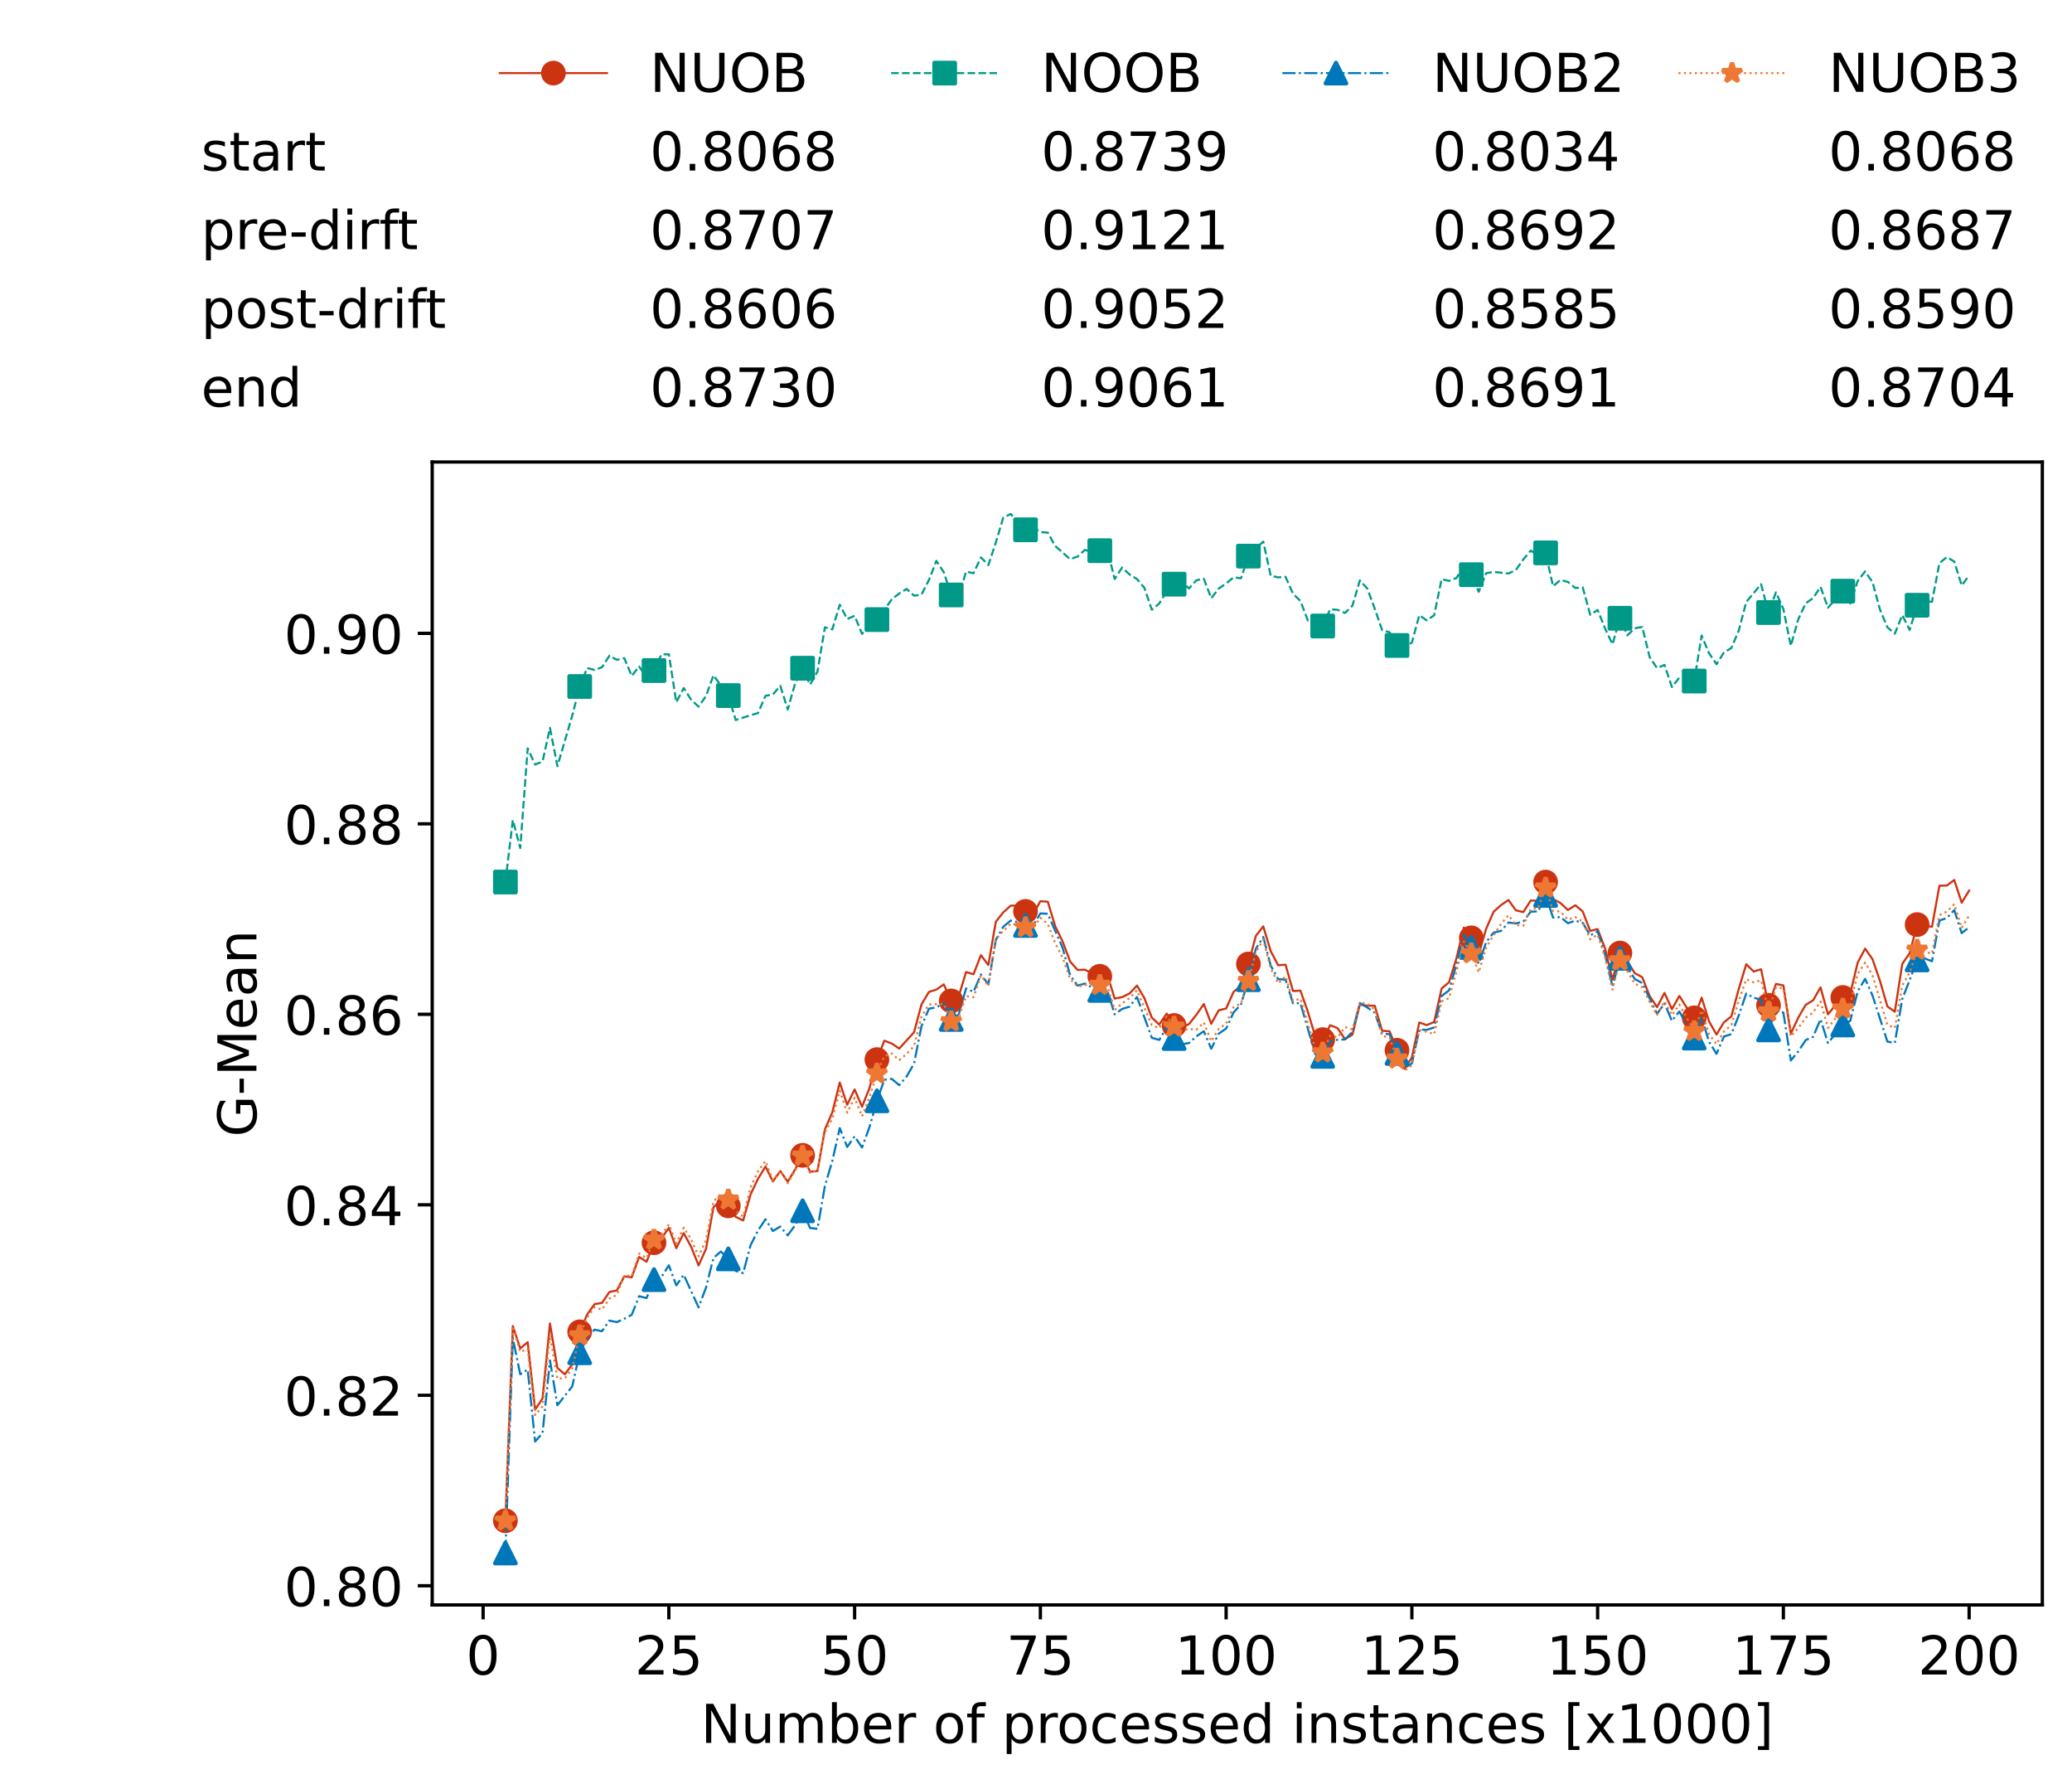 <?xml version="1.0" encoding="utf-8" standalone="no"?>
<!DOCTYPE svg PUBLIC "-//W3C//DTD SVG 1.1//EN"
  "http://www.w3.org/Graphics/SVG/1.1/DTD/svg11.dtd">
<!-- Created with matplotlib (https://matplotlib.org/) -->
<svg height="432.615pt" version="1.1" viewBox="0 0 502.65 432.615" width="502.65pt" xmlns="http://www.w3.org/2000/svg" xmlns:xlink="http://www.w3.org/1999/xlink">
 <defs>
  <style type="text/css">*{stroke-linecap:butt;stroke-linejoin:round;}</style>
 </defs>
 <g id="figure_1">
  <g id="patch_1">
   <path d="M 0 432.615 
L 502.65 432.615 
L 502.65 0 
L 0 0 
z
" style="fill:#ffffff;"/>
  </g>
  <g id="axes_1">
   <g id="patch_2">
    <path d="M 104.85 389.252 
L 495.45 389.252 
L 495.45 112.052 
L 104.85 112.052 
z
" style="fill:#ffffff;"/>
   </g>
   <g id="matplotlib.axis_1">
    <g id="xtick_1">
     <g id="line2d_1">
      <defs>
       <path d="M 0 0 
L 0 3.5 
" id="m8d295dc3f2" style="stroke:#000000;stroke-width:0.8;"/>
      </defs>
      <g>
       <use style="stroke:#000000;stroke-width:0.8;" x="117.197" xlink:href="#m8d295dc3f2" y="389.252"/>
      </g>
     </g>
     <g id="text_1">
      <!-- 0 -->
      <g transform="translate(113.061 406.13)scale(0.13 -0.13)">
       <defs>
        <path d="M 31.781 66.406 
Q 24.172 66.406 20.328 58.906 
Q 16.5 51.422 16.5 36.375 
Q 16.5 21.391 20.328 13.891 
Q 24.172 6.391 31.781 6.391 
Q 39.453 6.391 43.281 13.891 
Q 47.125 21.391 47.125 36.375 
Q 47.125 51.422 43.281 58.906 
Q 39.453 66.406 31.781 66.406 
z
M 31.781 74.219 
Q 44.047 74.219 50.516 64.516 
Q 56.984 54.828 56.984 36.375 
Q 56.984 17.969 50.516 8.266 
Q 44.047 -1.422 31.781 -1.422 
Q 19.531 -1.422 13.062 8.266 
Q 6.594 17.969 6.594 36.375 
Q 6.594 54.828 13.062 64.516 
Q 19.531 74.219 31.781 74.219 
z
" id="DejaVuSans-48"/>
       </defs>
       <use xlink:href="#DejaVuSans-48"/>
      </g>
     </g>
    </g>
    <g id="xtick_2">
     <g id="line2d_2">
      <g>
       <use style="stroke:#000000;stroke-width:0.8;" x="162.259" xlink:href="#m8d295dc3f2" y="389.252"/>
      </g>
     </g>
     <g id="text_2">
      <!-- 25 -->
      <g transform="translate(153.988 406.13)scale(0.13 -0.13)">
       <defs>
        <path d="M 19.188 8.297 
L 53.609 8.297 
L 53.609 0 
L 7.328 0 
L 7.328 8.297 
Q 12.938 14.109 22.625 23.891 
Q 32.328 33.688 34.812 36.531 
Q 39.547 41.844 41.422 45.531 
Q 43.312 49.219 43.312 52.781 
Q 43.312 58.594 39.234 62.25 
Q 35.156 65.922 28.609 65.922 
Q 23.969 65.922 18.812 64.312 
Q 13.672 62.703 7.812 59.422 
L 7.812 69.391 
Q 13.766 71.781 18.938 73 
Q 24.125 74.219 28.422 74.219 
Q 39.75 74.219 46.484 68.547 
Q 53.219 62.891 53.219 53.422 
Q 53.219 48.922 51.531 44.891 
Q 49.859 40.875 45.406 35.406 
Q 44.188 33.984 37.641 27.219 
Q 31.109 20.453 19.188 8.297 
z
" id="DejaVuSans-50"/>
        <path d="M 10.797 72.906 
L 49.516 72.906 
L 49.516 64.594 
L 19.828 64.594 
L 19.828 46.734 
Q 21.969 47.469 24.109 47.828 
Q 26.266 48.188 28.422 48.188 
Q 40.625 48.188 47.75 41.5 
Q 54.891 34.812 54.891 23.391 
Q 54.891 11.625 47.562 5.094 
Q 40.234 -1.422 26.906 -1.422 
Q 22.312 -1.422 17.547 -0.641 
Q 12.797 0.141 7.719 1.703 
L 7.719 11.625 
Q 12.109 9.234 16.797 8.062 
Q 21.484 6.891 26.703 6.891 
Q 35.156 6.891 40.078 11.328 
Q 45.016 15.766 45.016 23.391 
Q 45.016 31 40.078 35.438 
Q 35.156 39.891 26.703 39.891 
Q 22.75 39.891 18.812 39.016 
Q 14.891 38.141 10.797 36.281 
z
" id="DejaVuSans-53"/>
       </defs>
       <use xlink:href="#DejaVuSans-50"/>
       <use x="63.623" xlink:href="#DejaVuSans-53"/>
      </g>
     </g>
    </g>
    <g id="xtick_3">
     <g id="line2d_3">
      <g>
       <use style="stroke:#000000;stroke-width:0.8;" x="207.322" xlink:href="#m8d295dc3f2" y="389.252"/>
      </g>
     </g>
     <g id="text_3">
      <!-- 50 -->
      <g transform="translate(199.05 406.13)scale(0.13 -0.13)">
       <use xlink:href="#DejaVuSans-53"/>
       <use x="63.623" xlink:href="#DejaVuSans-48"/>
      </g>
     </g>
    </g>
    <g id="xtick_4">
     <g id="line2d_4">
      <g>
       <use style="stroke:#000000;stroke-width:0.8;" x="252.384" xlink:href="#m8d295dc3f2" y="389.252"/>
      </g>
     </g>
     <g id="text_4">
      <!-- 75 -->
      <g transform="translate(244.113 406.13)scale(0.13 -0.13)">
       <defs>
        <path d="M 8.203 72.906 
L 55.078 72.906 
L 55.078 68.703 
L 28.609 0 
L 18.312 0 
L 43.219 64.594 
L 8.203 64.594 
z
" id="DejaVuSans-55"/>
       </defs>
       <use xlink:href="#DejaVuSans-55"/>
       <use x="63.623" xlink:href="#DejaVuSans-53"/>
      </g>
     </g>
    </g>
    <g id="xtick_5">
     <g id="line2d_5">
      <g>
       <use style="stroke:#000000;stroke-width:0.8;" x="297.446" xlink:href="#m8d295dc3f2" y="389.252"/>
      </g>
     </g>
     <g id="text_5">
      <!-- 100 -->
      <g transform="translate(285.039 406.13)scale(0.13 -0.13)">
       <defs>
        <path d="M 12.406 8.297 
L 28.516 8.297 
L 28.516 63.922 
L 10.984 60.406 
L 10.984 69.391 
L 28.422 72.906 
L 38.281 72.906 
L 38.281 8.297 
L 54.391 8.297 
L 54.391 0 
L 12.406 0 
z
" id="DejaVuSans-49"/>
       </defs>
       <use xlink:href="#DejaVuSans-49"/>
       <use x="63.623" xlink:href="#DejaVuSans-48"/>
       <use x="127.246" xlink:href="#DejaVuSans-48"/>
      </g>
     </g>
    </g>
    <g id="xtick_6">
     <g id="line2d_6">
      <g>
       <use style="stroke:#000000;stroke-width:0.8;" x="342.509" xlink:href="#m8d295dc3f2" y="389.252"/>
      </g>
     </g>
     <g id="text_6">
      <!-- 125 -->
      <g transform="translate(330.102 406.13)scale(0.13 -0.13)">
       <use xlink:href="#DejaVuSans-49"/>
       <use x="63.623" xlink:href="#DejaVuSans-50"/>
       <use x="127.246" xlink:href="#DejaVuSans-53"/>
      </g>
     </g>
    </g>
    <g id="xtick_7">
     <g id="line2d_7">
      <g>
       <use style="stroke:#000000;stroke-width:0.8;" x="387.571" xlink:href="#m8d295dc3f2" y="389.252"/>
      </g>
     </g>
     <g id="text_7">
      <!-- 150 -->
      <g transform="translate(375.164 406.13)scale(0.13 -0.13)">
       <use xlink:href="#DejaVuSans-49"/>
       <use x="63.623" xlink:href="#DejaVuSans-53"/>
       <use x="127.246" xlink:href="#DejaVuSans-48"/>
      </g>
     </g>
    </g>
    <g id="xtick_8">
     <g id="line2d_8">
      <g>
       <use style="stroke:#000000;stroke-width:0.8;" x="432.633" xlink:href="#m8d295dc3f2" y="389.252"/>
      </g>
     </g>
     <g id="text_8">
      <!-- 175 -->
      <g transform="translate(420.226 406.13)scale(0.13 -0.13)">
       <use xlink:href="#DejaVuSans-49"/>
       <use x="63.623" xlink:href="#DejaVuSans-55"/>
       <use x="127.246" xlink:href="#DejaVuSans-53"/>
      </g>
     </g>
    </g>
    <g id="xtick_9">
     <g id="line2d_9">
      <g>
       <use style="stroke:#000000;stroke-width:0.8;" x="477.695" xlink:href="#m8d295dc3f2" y="389.252"/>
      </g>
     </g>
     <g id="text_9">
      <!-- 200 -->
      <g transform="translate(465.289 406.13)scale(0.13 -0.13)">
       <use xlink:href="#DejaVuSans-50"/>
       <use x="63.623" xlink:href="#DejaVuSans-48"/>
       <use x="127.246" xlink:href="#DejaVuSans-48"/>
      </g>
     </g>
    </g>
    <g id="text_10">
     <!-- Number of processed instances [x1000] -->
     <g transform="translate(170.025 422.711)scale(0.13 -0.13)">
      <defs>
       <path d="M 9.812 72.906 
L 23.094 72.906 
L 55.422 11.922 
L 55.422 72.906 
L 64.984 72.906 
L 64.984 0 
L 51.703 0 
L 19.391 60.984 
L 19.391 0 
L 9.812 0 
z
" id="DejaVuSans-78"/>
       <path d="M 8.5 21.578 
L 8.5 54.688 
L 17.484 54.688 
L 17.484 21.922 
Q 17.484 14.156 20.5 10.266 
Q 23.531 6.391 29.594 6.391 
Q 36.859 6.391 41.078 11.031 
Q 45.312 15.672 45.312 23.688 
L 45.312 54.688 
L 54.297 54.688 
L 54.297 0 
L 45.312 0 
L 45.312 8.406 
Q 42.047 3.422 37.719 1 
Q 33.406 -1.422 27.688 -1.422 
Q 18.266 -1.422 13.375 4.438 
Q 8.5 10.297 8.5 21.578 
z
M 31.109 56 
z
" id="DejaVuSans-117"/>
       <path d="M 52 44.188 
Q 55.375 50.25 60.062 53.125 
Q 64.75 56 71.094 56 
Q 79.641 56 84.281 50.016 
Q 88.922 44.047 88.922 33.016 
L 88.922 0 
L 79.891 0 
L 79.891 32.719 
Q 79.891 40.578 77.094 44.375 
Q 74.312 48.188 68.609 48.188 
Q 61.625 48.188 57.562 43.547 
Q 53.516 38.922 53.516 30.906 
L 53.516 0 
L 44.484 0 
L 44.484 32.719 
Q 44.484 40.625 41.703 44.406 
Q 38.922 48.188 33.109 48.188 
Q 26.219 48.188 22.156 43.531 
Q 18.109 38.875 18.109 30.906 
L 18.109 0 
L 9.078 0 
L 9.078 54.688 
L 18.109 54.688 
L 18.109 46.188 
Q 21.188 51.219 25.484 53.609 
Q 29.781 56 35.688 56 
Q 41.656 56 45.828 52.969 
Q 50 49.953 52 44.188 
z
" id="DejaVuSans-109"/>
       <path d="M 48.688 27.297 
Q 48.688 37.203 44.609 42.844 
Q 40.531 48.484 33.406 48.484 
Q 26.266 48.484 22.188 42.844 
Q 18.109 37.203 18.109 27.297 
Q 18.109 17.391 22.188 11.75 
Q 26.266 6.109 33.406 6.109 
Q 40.531 6.109 44.609 11.75 
Q 48.688 17.391 48.688 27.297 
z
M 18.109 46.391 
Q 20.953 51.266 25.266 53.625 
Q 29.594 56 35.594 56 
Q 45.562 56 51.781 48.094 
Q 58.016 40.188 58.016 27.297 
Q 58.016 14.406 51.781 6.484 
Q 45.562 -1.422 35.594 -1.422 
Q 29.594 -1.422 25.266 0.953 
Q 20.953 3.328 18.109 8.203 
L 18.109 0 
L 9.078 0 
L 9.078 75.984 
L 18.109 75.984 
z
" id="DejaVuSans-98"/>
       <path d="M 56.203 29.594 
L 56.203 25.203 
L 14.891 25.203 
Q 15.484 15.922 20.484 11.062 
Q 25.484 6.203 34.422 6.203 
Q 39.594 6.203 44.453 7.469 
Q 49.312 8.734 54.109 11.281 
L 54.109 2.781 
Q 49.266 0.734 44.188 -0.344 
Q 39.109 -1.422 33.891 -1.422 
Q 20.797 -1.422 13.156 6.188 
Q 5.516 13.812 5.516 26.812 
Q 5.516 40.234 12.766 48.109 
Q 20.016 56 32.328 56 
Q 43.359 56 49.781 48.891 
Q 56.203 41.797 56.203 29.594 
z
M 47.219 32.234 
Q 47.125 39.594 43.094 43.984 
Q 39.062 48.391 32.422 48.391 
Q 24.906 48.391 20.391 44.141 
Q 15.875 39.891 15.188 32.172 
z
" id="DejaVuSans-101"/>
       <path d="M 41.109 46.297 
Q 39.594 47.172 37.812 47.578 
Q 36.031 48 33.891 48 
Q 26.266 48 22.188 43.047 
Q 18.109 38.094 18.109 28.812 
L 18.109 0 
L 9.078 0 
L 9.078 54.688 
L 18.109 54.688 
L 18.109 46.188 
Q 20.953 51.172 25.484 53.578 
Q 30.031 56 36.531 56 
Q 37.453 56 38.578 55.875 
Q 39.703 55.766 41.062 55.516 
z
" id="DejaVuSans-114"/>
       <path id="DejaVuSans-32"/>
       <path d="M 30.609 48.391 
Q 23.391 48.391 19.188 42.75 
Q 14.984 37.109 14.984 27.297 
Q 14.984 17.484 19.156 11.844 
Q 23.344 6.203 30.609 6.203 
Q 37.797 6.203 41.984 11.859 
Q 46.188 17.531 46.188 27.297 
Q 46.188 37.016 41.984 42.703 
Q 37.797 48.391 30.609 48.391 
z
M 30.609 56 
Q 42.328 56 49.016 48.375 
Q 55.719 40.766 55.719 27.297 
Q 55.719 13.875 49.016 6.219 
Q 42.328 -1.422 30.609 -1.422 
Q 18.844 -1.422 12.172 6.219 
Q 5.516 13.875 5.516 27.297 
Q 5.516 40.766 12.172 48.375 
Q 18.844 56 30.609 56 
z
" id="DejaVuSans-111"/>
       <path d="M 37.109 75.984 
L 37.109 68.5 
L 28.516 68.5 
Q 23.688 68.5 21.797 66.547 
Q 19.922 64.594 19.922 59.516 
L 19.922 54.688 
L 34.719 54.688 
L 34.719 47.703 
L 19.922 47.703 
L 19.922 0 
L 10.891 0 
L 10.891 47.703 
L 2.297 47.703 
L 2.297 54.688 
L 10.891 54.688 
L 10.891 58.5 
Q 10.891 67.625 15.141 71.797 
Q 19.391 75.984 28.609 75.984 
z
" id="DejaVuSans-102"/>
       <path d="M 18.109 8.203 
L 18.109 -20.797 
L 9.078 -20.797 
L 9.078 54.688 
L 18.109 54.688 
L 18.109 46.391 
Q 20.953 51.266 25.266 53.625 
Q 29.594 56 35.594 56 
Q 45.562 56 51.781 48.094 
Q 58.016 40.188 58.016 27.297 
Q 58.016 14.406 51.781 6.484 
Q 45.562 -1.422 35.594 -1.422 
Q 29.594 -1.422 25.266 0.953 
Q 20.953 3.328 18.109 8.203 
z
M 48.688 27.297 
Q 48.688 37.203 44.609 42.844 
Q 40.531 48.484 33.406 48.484 
Q 26.266 48.484 22.188 42.844 
Q 18.109 37.203 18.109 27.297 
Q 18.109 17.391 22.188 11.75 
Q 26.266 6.109 33.406 6.109 
Q 40.531 6.109 44.609 11.75 
Q 48.688 17.391 48.688 27.297 
z
" id="DejaVuSans-112"/>
       <path d="M 48.781 52.594 
L 48.781 44.188 
Q 44.969 46.297 41.141 47.344 
Q 37.312 48.391 33.406 48.391 
Q 24.656 48.391 19.812 42.844 
Q 14.984 37.312 14.984 27.297 
Q 14.984 17.281 19.812 11.734 
Q 24.656 6.203 33.406 6.203 
Q 37.312 6.203 41.141 7.25 
Q 44.969 8.297 48.781 10.406 
L 48.781 2.094 
Q 45.016 0.344 40.984 -0.531 
Q 36.969 -1.422 32.422 -1.422 
Q 20.062 -1.422 12.781 6.344 
Q 5.516 14.109 5.516 27.297 
Q 5.516 40.672 12.859 48.328 
Q 20.219 56 33.016 56 
Q 37.156 56 41.109 55.141 
Q 45.062 54.297 48.781 52.594 
z
" id="DejaVuSans-99"/>
       <path d="M 44.281 53.078 
L 44.281 44.578 
Q 40.484 46.531 36.375 47.5 
Q 32.281 48.484 27.875 48.484 
Q 21.188 48.484 17.844 46.438 
Q 14.5 44.391 14.5 40.281 
Q 14.5 37.156 16.891 35.375 
Q 19.281 33.594 26.516 31.984 
L 29.594 31.297 
Q 39.156 29.25 43.188 25.516 
Q 47.219 21.781 47.219 15.094 
Q 47.219 7.469 41.188 3.016 
Q 35.156 -1.422 24.609 -1.422 
Q 20.219 -1.422 15.453 -0.562 
Q 10.688 0.297 5.422 2 
L 5.422 11.281 
Q 10.406 8.688 15.234 7.391 
Q 20.062 6.109 24.812 6.109 
Q 31.156 6.109 34.562 8.281 
Q 37.984 10.453 37.984 14.406 
Q 37.984 18.062 35.516 20.016 
Q 33.062 21.969 24.703 23.781 
L 21.578 24.516 
Q 13.234 26.266 9.516 29.906 
Q 5.812 33.547 5.812 39.891 
Q 5.812 47.609 11.281 51.797 
Q 16.75 56 26.812 56 
Q 31.781 56 36.172 55.266 
Q 40.578 54.547 44.281 53.078 
z
" id="DejaVuSans-115"/>
       <path d="M 45.406 46.391 
L 45.406 75.984 
L 54.391 75.984 
L 54.391 0 
L 45.406 0 
L 45.406 8.203 
Q 42.578 3.328 38.25 0.953 
Q 33.938 -1.422 27.875 -1.422 
Q 17.969 -1.422 11.734 6.484 
Q 5.516 14.406 5.516 27.297 
Q 5.516 40.188 11.734 48.094 
Q 17.969 56 27.875 56 
Q 33.938 56 38.25 53.625 
Q 42.578 51.266 45.406 46.391 
z
M 14.797 27.297 
Q 14.797 17.391 18.875 11.75 
Q 22.953 6.109 30.078 6.109 
Q 37.203 6.109 41.297 11.75 
Q 45.406 17.391 45.406 27.297 
Q 45.406 37.203 41.297 42.844 
Q 37.203 48.484 30.078 48.484 
Q 22.953 48.484 18.875 42.844 
Q 14.797 37.203 14.797 27.297 
z
" id="DejaVuSans-100"/>
       <path d="M 9.422 54.688 
L 18.406 54.688 
L 18.406 0 
L 9.422 0 
z
M 9.422 75.984 
L 18.406 75.984 
L 18.406 64.594 
L 9.422 64.594 
z
" id="DejaVuSans-105"/>
       <path d="M 54.891 33.016 
L 54.891 0 
L 45.906 0 
L 45.906 32.719 
Q 45.906 40.484 42.875 44.328 
Q 39.844 48.188 33.797 48.188 
Q 26.516 48.188 22.312 43.547 
Q 18.109 38.922 18.109 30.906 
L 18.109 0 
L 9.078 0 
L 9.078 54.688 
L 18.109 54.688 
L 18.109 46.188 
Q 21.344 51.125 25.703 53.562 
Q 30.078 56 35.797 56 
Q 45.219 56 50.047 50.172 
Q 54.891 44.344 54.891 33.016 
z
" id="DejaVuSans-110"/>
       <path d="M 18.312 70.219 
L 18.312 54.688 
L 36.812 54.688 
L 36.812 47.703 
L 18.312 47.703 
L 18.312 18.016 
Q 18.312 11.328 20.141 9.422 
Q 21.969 7.516 27.594 7.516 
L 36.812 7.516 
L 36.812 0 
L 27.594 0 
Q 17.188 0 13.234 3.875 
Q 9.281 7.766 9.281 18.016 
L 9.281 47.703 
L 2.688 47.703 
L 2.688 54.688 
L 9.281 54.688 
L 9.281 70.219 
z
" id="DejaVuSans-116"/>
       <path d="M 34.281 27.484 
Q 23.391 27.484 19.188 25 
Q 14.984 22.516 14.984 16.5 
Q 14.984 11.719 18.141 8.906 
Q 21.297 6.109 26.703 6.109 
Q 34.188 6.109 38.703 11.406 
Q 43.219 16.703 43.219 25.484 
L 43.219 27.484 
z
M 52.203 31.203 
L 52.203 0 
L 43.219 0 
L 43.219 8.297 
Q 40.141 3.328 35.547 0.953 
Q 30.953 -1.422 24.312 -1.422 
Q 15.922 -1.422 10.953 3.297 
Q 6 8.016 6 15.922 
Q 6 25.141 12.172 29.828 
Q 18.359 34.516 30.609 34.516 
L 43.219 34.516 
L 43.219 35.406 
Q 43.219 41.609 39.141 45 
Q 35.062 48.391 27.688 48.391 
Q 23 48.391 18.547 47.266 
Q 14.109 46.141 10.016 43.891 
L 10.016 52.203 
Q 14.938 54.109 19.578 55.047 
Q 24.219 56 28.609 56 
Q 40.484 56 46.344 49.844 
Q 52.203 43.703 52.203 31.203 
z
" id="DejaVuSans-97"/>
       <path d="M 8.594 75.984 
L 29.297 75.984 
L 29.297 69 
L 17.578 69 
L 17.578 -6.203 
L 29.297 -6.203 
L 29.297 -13.188 
L 8.594 -13.188 
z
" id="DejaVuSans-91"/>
       <path d="M 54.891 54.688 
L 35.109 28.078 
L 55.906 0 
L 45.312 0 
L 29.391 21.484 
L 13.484 0 
L 2.875 0 
L 24.125 28.609 
L 4.688 54.688 
L 15.281 54.688 
L 29.781 35.203 
L 44.281 54.688 
z
" id="DejaVuSans-120"/>
       <path d="M 30.422 75.984 
L 30.422 -13.188 
L 9.719 -13.188 
L 9.719 -6.203 
L 21.391 -6.203 
L 21.391 69 
L 9.719 69 
L 9.719 75.984 
z
" id="DejaVuSans-93"/>
      </defs>
      <use xlink:href="#DejaVuSans-78"/>
      <use x="74.805" xlink:href="#DejaVuSans-117"/>
      <use x="138.184" xlink:href="#DejaVuSans-109"/>
      <use x="235.596" xlink:href="#DejaVuSans-98"/>
      <use x="299.072" xlink:href="#DejaVuSans-101"/>
      <use x="360.596" xlink:href="#DejaVuSans-114"/>
      <use x="401.709" xlink:href="#DejaVuSans-32"/>
      <use x="433.496" xlink:href="#DejaVuSans-111"/>
      <use x="494.678" xlink:href="#DejaVuSans-102"/>
      <use x="529.883" xlink:href="#DejaVuSans-32"/>
      <use x="561.67" xlink:href="#DejaVuSans-112"/>
      <use x="625.146" xlink:href="#DejaVuSans-114"/>
      <use x="664.01" xlink:href="#DejaVuSans-111"/>
      <use x="725.191" xlink:href="#DejaVuSans-99"/>
      <use x="780.172" xlink:href="#DejaVuSans-101"/>
      <use x="841.695" xlink:href="#DejaVuSans-115"/>
      <use x="893.795" xlink:href="#DejaVuSans-115"/>
      <use x="945.895" xlink:href="#DejaVuSans-101"/>
      <use x="1007.418" xlink:href="#DejaVuSans-100"/>
      <use x="1070.895" xlink:href="#DejaVuSans-32"/>
      <use x="1102.682" xlink:href="#DejaVuSans-105"/>
      <use x="1130.465" xlink:href="#DejaVuSans-110"/>
      <use x="1193.844" xlink:href="#DejaVuSans-115"/>
      <use x="1245.943" xlink:href="#DejaVuSans-116"/>
      <use x="1285.152" xlink:href="#DejaVuSans-97"/>
      <use x="1346.432" xlink:href="#DejaVuSans-110"/>
      <use x="1409.811" xlink:href="#DejaVuSans-99"/>
      <use x="1464.791" xlink:href="#DejaVuSans-101"/>
      <use x="1526.314" xlink:href="#DejaVuSans-115"/>
      <use x="1578.414" xlink:href="#DejaVuSans-32"/>
      <use x="1610.201" xlink:href="#DejaVuSans-91"/>
      <use x="1649.215" xlink:href="#DejaVuSans-120"/>
      <use x="1708.395" xlink:href="#DejaVuSans-49"/>
      <use x="1772.018" xlink:href="#DejaVuSans-48"/>
      <use x="1835.641" xlink:href="#DejaVuSans-48"/>
      <use x="1899.264" xlink:href="#DejaVuSans-48"/>
      <use x="1962.887" xlink:href="#DejaVuSans-93"/>
     </g>
    </g>
   </g>
   <g id="matplotlib.axis_2">
    <g id="ytick_1">
     <g id="line2d_10">
      <defs>
       <path d="M 0 0 
L -3.5 0 
" id="m06648bb0ca" style="stroke:#000000;stroke-width:0.8;"/>
      </defs>
      <g>
       <use style="stroke:#000000;stroke-width:0.8;" x="104.85" xlink:href="#m06648bb0ca" y="384.602"/>
      </g>
     </g>
     <g id="text_11">
      <!-- 0.80 -->
      <g transform="translate(68.905 389.541)scale(0.13 -0.13)">
       <defs>
        <path d="M 10.688 12.406 
L 21 12.406 
L 21 0 
L 10.688 0 
z
" id="DejaVuSans-46"/>
        <path d="M 31.781 34.625 
Q 24.75 34.625 20.719 30.859 
Q 16.703 27.094 16.703 20.516 
Q 16.703 13.922 20.719 10.156 
Q 24.75 6.391 31.781 6.391 
Q 38.812 6.391 42.859 10.172 
Q 46.922 13.969 46.922 20.516 
Q 46.922 27.094 42.891 30.859 
Q 38.875 34.625 31.781 34.625 
z
M 21.922 38.812 
Q 15.578 40.375 12.031 44.719 
Q 8.5 49.078 8.5 55.328 
Q 8.5 64.062 14.719 69.141 
Q 20.953 74.219 31.781 74.219 
Q 42.672 74.219 48.875 69.141 
Q 55.078 64.062 55.078 55.328 
Q 55.078 49.078 51.531 44.719 
Q 48 40.375 41.703 38.812 
Q 48.828 37.156 52.797 32.312 
Q 56.781 27.484 56.781 20.516 
Q 56.781 9.906 50.312 4.234 
Q 43.844 -1.422 31.781 -1.422 
Q 19.734 -1.422 13.25 4.234 
Q 6.781 9.906 6.781 20.516 
Q 6.781 27.484 10.781 32.312 
Q 14.797 37.156 21.922 38.812 
z
M 18.312 54.391 
Q 18.312 48.734 21.844 45.562 
Q 25.391 42.391 31.781 42.391 
Q 38.141 42.391 41.719 45.562 
Q 45.312 48.734 45.312 54.391 
Q 45.312 60.062 41.719 63.234 
Q 38.141 66.406 31.781 66.406 
Q 25.391 66.406 21.844 63.234 
Q 18.312 60.062 18.312 54.391 
z
" id="DejaVuSans-56"/>
       </defs>
       <use xlink:href="#DejaVuSans-48"/>
       <use x="63.623" xlink:href="#DejaVuSans-46"/>
       <use x="95.41" xlink:href="#DejaVuSans-56"/>
       <use x="159.033" xlink:href="#DejaVuSans-48"/>
      </g>
     </g>
    </g>
    <g id="ytick_2">
     <g id="line2d_11">
      <g>
       <use style="stroke:#000000;stroke-width:0.8;" x="104.85" xlink:href="#m06648bb0ca" y="338.404"/>
      </g>
     </g>
     <g id="text_12">
      <!-- 0.82 -->
      <g transform="translate(68.905 343.343)scale(0.13 -0.13)">
       <use xlink:href="#DejaVuSans-48"/>
       <use x="63.623" xlink:href="#DejaVuSans-46"/>
       <use x="95.41" xlink:href="#DejaVuSans-56"/>
       <use x="159.033" xlink:href="#DejaVuSans-50"/>
      </g>
     </g>
    </g>
    <g id="ytick_3">
     <g id="line2d_12">
      <g>
       <use style="stroke:#000000;stroke-width:0.8;" x="104.85" xlink:href="#m06648bb0ca" y="292.205"/>
      </g>
     </g>
     <g id="text_13">
      <!-- 0.84 -->
      <g transform="translate(68.905 297.144)scale(0.13 -0.13)">
       <defs>
        <path d="M 37.797 64.312 
L 12.891 25.391 
L 37.797 25.391 
z
M 35.203 72.906 
L 47.609 72.906 
L 47.609 25.391 
L 58.016 25.391 
L 58.016 17.188 
L 47.609 17.188 
L 47.609 0 
L 37.797 0 
L 37.797 17.188 
L 4.891 17.188 
L 4.891 26.703 
z
" id="DejaVuSans-52"/>
       </defs>
       <use xlink:href="#DejaVuSans-48"/>
       <use x="63.623" xlink:href="#DejaVuSans-46"/>
       <use x="95.41" xlink:href="#DejaVuSans-56"/>
       <use x="159.033" xlink:href="#DejaVuSans-52"/>
      </g>
     </g>
    </g>
    <g id="ytick_4">
     <g id="line2d_13">
      <g>
       <use style="stroke:#000000;stroke-width:0.8;" x="104.85" xlink:href="#m06648bb0ca" y="246.007"/>
      </g>
     </g>
     <g id="text_14">
      <!-- 0.86 -->
      <g transform="translate(68.905 250.946)scale(0.13 -0.13)">
       <defs>
        <path d="M 33.016 40.375 
Q 26.375 40.375 22.484 35.828 
Q 18.609 31.297 18.609 23.391 
Q 18.609 15.531 22.484 10.953 
Q 26.375 6.391 33.016 6.391 
Q 39.656 6.391 43.531 10.953 
Q 47.406 15.531 47.406 23.391 
Q 47.406 31.297 43.531 35.828 
Q 39.656 40.375 33.016 40.375 
z
M 52.594 71.297 
L 52.594 62.312 
Q 48.875 64.062 45.094 64.984 
Q 41.312 65.922 37.594 65.922 
Q 27.828 65.922 22.672 59.328 
Q 17.531 52.734 16.797 39.406 
Q 19.672 43.656 24.016 45.922 
Q 28.375 48.188 33.594 48.188 
Q 44.578 48.188 50.953 41.516 
Q 57.328 34.859 57.328 23.391 
Q 57.328 12.156 50.688 5.359 
Q 44.047 -1.422 33.016 -1.422 
Q 20.359 -1.422 13.672 8.266 
Q 6.984 17.969 6.984 36.375 
Q 6.984 53.656 15.188 63.938 
Q 23.391 74.219 37.203 74.219 
Q 40.922 74.219 44.703 73.484 
Q 48.484 72.75 52.594 71.297 
z
" id="DejaVuSans-54"/>
       </defs>
       <use xlink:href="#DejaVuSans-48"/>
       <use x="63.623" xlink:href="#DejaVuSans-46"/>
       <use x="95.41" xlink:href="#DejaVuSans-56"/>
       <use x="159.033" xlink:href="#DejaVuSans-54"/>
      </g>
     </g>
    </g>
    <g id="ytick_5">
     <g id="line2d_14">
      <g>
       <use style="stroke:#000000;stroke-width:0.8;" x="104.85" xlink:href="#m06648bb0ca" y="199.808"/>
      </g>
     </g>
     <g id="text_15">
      <!-- 0.88 -->
      <g transform="translate(68.905 204.747)scale(0.13 -0.13)">
       <use xlink:href="#DejaVuSans-48"/>
       <use x="63.623" xlink:href="#DejaVuSans-46"/>
       <use x="95.41" xlink:href="#DejaVuSans-56"/>
       <use x="159.033" xlink:href="#DejaVuSans-56"/>
      </g>
     </g>
    </g>
    <g id="ytick_6">
     <g id="line2d_15">
      <g>
       <use style="stroke:#000000;stroke-width:0.8;" x="104.85" xlink:href="#m06648bb0ca" y="153.61"/>
      </g>
     </g>
     <g id="text_16">
      <!-- 0.90 -->
      <g transform="translate(68.905 158.549)scale(0.13 -0.13)">
       <defs>
        <path d="M 10.984 1.516 
L 10.984 10.5 
Q 14.703 8.734 18.5 7.812 
Q 22.312 6.891 25.984 6.891 
Q 35.75 6.891 40.891 13.453 
Q 46.047 20.016 46.781 33.406 
Q 43.953 29.203 39.594 26.953 
Q 35.25 24.703 29.984 24.703 
Q 19.047 24.703 12.672 31.312 
Q 6.297 37.938 6.297 49.422 
Q 6.297 60.641 12.938 67.422 
Q 19.578 74.219 30.609 74.219 
Q 43.266 74.219 49.922 64.516 
Q 56.594 54.828 56.594 36.375 
Q 56.594 19.141 48.406 8.859 
Q 40.234 -1.422 26.422 -1.422 
Q 22.703 -1.422 18.891 -0.688 
Q 15.094 0.047 10.984 1.516 
z
M 30.609 32.422 
Q 37.25 32.422 41.125 36.953 
Q 45.016 41.5 45.016 49.422 
Q 45.016 57.281 41.125 61.844 
Q 37.25 66.406 30.609 66.406 
Q 23.969 66.406 20.094 61.844 
Q 16.219 57.281 16.219 49.422 
Q 16.219 41.5 20.094 36.953 
Q 23.969 32.422 30.609 32.422 
z
" id="DejaVuSans-57"/>
       </defs>
       <use xlink:href="#DejaVuSans-48"/>
       <use x="63.623" xlink:href="#DejaVuSans-46"/>
       <use x="95.41" xlink:href="#DejaVuSans-57"/>
       <use x="159.033" xlink:href="#DejaVuSans-48"/>
      </g>
     </g>
    </g>
    <g id="text_17">
     <!-- G-Mean -->
     <g transform="translate(62.201 275.744)rotate(-90)scale(0.13 -0.13)">
      <defs>
       <path d="M 59.516 10.406 
L 59.516 29.984 
L 43.406 29.984 
L 43.406 38.094 
L 69.281 38.094 
L 69.281 6.781 
Q 63.578 2.734 56.688 0.656 
Q 49.812 -1.422 42 -1.422 
Q 24.906 -1.422 15.25 8.562 
Q 5.609 18.562 5.609 36.375 
Q 5.609 54.25 15.25 64.234 
Q 24.906 74.219 42 74.219 
Q 49.125 74.219 55.547 72.453 
Q 61.969 70.703 67.391 67.281 
L 67.391 56.781 
Q 61.922 61.422 55.766 63.766 
Q 49.609 66.109 42.828 66.109 
Q 29.438 66.109 22.719 58.641 
Q 16.016 51.172 16.016 36.375 
Q 16.016 21.625 22.719 14.156 
Q 29.438 6.688 42.828 6.688 
Q 48.047 6.688 52.141 7.594 
Q 56.25 8.5 59.516 10.406 
z
" id="DejaVuSans-71"/>
       <path d="M 4.891 31.391 
L 31.203 31.391 
L 31.203 23.391 
L 4.891 23.391 
z
" id="DejaVuSans-45"/>
       <path d="M 9.812 72.906 
L 24.516 72.906 
L 43.109 23.297 
L 61.812 72.906 
L 76.516 72.906 
L 76.516 0 
L 66.891 0 
L 66.891 64.016 
L 48.094 14.016 
L 38.188 14.016 
L 19.391 64.016 
L 19.391 0 
L 9.812 0 
z
" id="DejaVuSans-77"/>
      </defs>
      <use xlink:href="#DejaVuSans-71"/>
      <use x="77.49" xlink:href="#DejaVuSans-45"/>
      <use x="113.574" xlink:href="#DejaVuSans-77"/>
      <use x="199.854" xlink:href="#DejaVuSans-101"/>
      <use x="261.377" xlink:href="#DejaVuSans-97"/>
      <use x="322.656" xlink:href="#DejaVuSans-110"/>
     </g>
    </g>
   </g>
   <g id="line2d_16"/>
   <g id="line2d_17"/>
   <g id="line2d_18"/>
   <g id="line2d_19"/>
   <g id="line2d_20"/>
   <g id="line2d_21">
    <path clip-path="url(#p88da0172b7)" d="M 122.605 368.838 
L 124.407 321.616 
L 126.21 327.045 
L 128.012 325.52 
L 129.815 341.894 
L 131.617 339.149 
L 133.419 320.993 
L 135.222 331.779 
L 137.024 333.309 
L 138.827 330.907 
L 140.629 323.012 
L 142.432 318.823 
L 144.234 316.287 
L 146.037 316.009 
L 147.839 313.355 
L 149.642 312.972 
L 151.444 309.561 
L 153.247 309.802 
L 155.049 304.846 
L 156.852 306.014 
L 158.654 301.397 
L 160.457 300.358 
L 162.259 297.79 
L 164.062 302.724 
L 165.864 299.088 
L 167.667 302.384 
L 169.469 306.913 
L 171.272 302.898 
L 173.074 292.815 
L 174.877 291.027 
L 176.679 292.464 
L 178.482 295.141 
L 180.284 295.994 
L 182.087 289.673 
L 183.889 285.893 
L 185.692 282.923 
L 187.494 286.535 
L 189.297 284.03 
L 191.099 286.603 
L 192.902 283.609 
L 194.704 280.207 
L 196.507 284.169 
L 198.309 284.026 
L 200.112 273.908 
L 201.914 269.777 
L 203.717 262.559 
L 205.519 267.946 
L 207.322 264.224 
L 209.124 268.419 
L 210.927 263.895 
L 212.729 256.994 
L 214.532 252.409 
L 216.334 253.092 
L 218.137 254.313 
L 221.742 250.363 
L 223.544 243.612 
L 225.347 240.58 
L 227.149 240.022 
L 228.952 238.739 
L 230.754 242.759 
L 232.557 241.717 
L 234.359 235.751 
L 236.162 236.296 
L 237.964 231.652 
L 239.767 234.052 
L 241.569 223.567 
L 243.372 221.293 
L 245.174 219.662 
L 246.976 219.633 
L 248.779 221.045 
L 250.581 221.866 
L 252.384 218.568 
L 254.186 218.697 
L 255.989 224.656 
L 257.791 228.353 
L 259.594 233.18 
L 261.396 235.239 
L 263.199 235.19 
L 265.001 236.08 
L 266.804 236.79 
L 268.606 236.283 
L 270.409 242.189 
L 272.211 241.837 
L 274.014 240.953 
L 275.816 239.035 
L 277.619 242.07 
L 279.421 246.806 
L 281.224 248.499 
L 283.026 245.825 
L 284.829 248.717 
L 286.631 249.103 
L 288.434 248.38 
L 290.236 246.112 
L 292.039 243.506 
L 293.841 248.298 
L 295.644 245.042 
L 297.446 244.606 
L 299.249 240.574 
L 301.051 239.111 
L 302.854 233.799 
L 304.656 226.993 
L 306.459 224.675 
L 308.261 230.684 
L 310.064 234.095 
L 311.866 233.977 
L 313.669 240.361 
L 315.471 240.253 
L 317.274 245.382 
L 319.076 251.385 
L 320.879 252.15 
L 322.681 248.647 
L 324.484 249.366 
L 326.286 252.035 
L 328.089 250.932 
L 329.891 243.62 
L 331.694 243.933 
L 333.496 243.91 
L 335.299 249.991 
L 337.101 250.124 
L 340.706 259.254 
L 342.509 256.478 
L 344.311 247.986 
L 346.114 248.621 
L 347.916 247.87 
L 349.719 239.753 
L 351.521 238.231 
L 353.324 232.41 
L 355.126 224.963 
L 356.928 227.459 
L 358.731 231.405 
L 360.533 225.251 
L 362.336 221.136 
L 364.138 219.505 
L 365.941 218.292 
L 367.743 220.793 
L 369.546 221.213 
L 371.348 218.403 
L 373.151 218.481 
L 374.953 213.935 
L 376.756 218.057 
L 378.558 219.022 
L 380.361 220.711 
L 382.163 219.556 
L 383.966 221.077 
L 385.768 225.779 
L 387.571 225.331 
L 389.373 230.032 
L 391.176 237.597 
L 392.978 231.147 
L 394.781 233.152 
L 396.583 236.039 
L 398.386 236.99 
L 400.188 241.574 
L 401.991 244.261 
L 403.793 240.813 
L 405.596 244.764 
L 407.398 241.546 
L 409.201 244.426 
L 411.003 246.863 
L 412.806 241.964 
L 414.608 247.735 
L 416.411 250.903 
L 418.213 247.94 
L 420.016 246.5 
L 421.818 239.815 
L 423.621 233.853 
L 425.423 235.632 
L 427.226 235.079 
L 429.028 243.819 
L 430.831 238.632 
L 432.633 238.995 
L 434.436 250.697 
L 436.238 246.821 
L 438.041 243.714 
L 439.843 242.616 
L 441.646 239.472 
L 443.448 246.01 
L 445.251 243.813 
L 447.053 241.922 
L 448.856 240.972 
L 450.658 233.473 
L 452.461 230.074 
L 454.263 232.653 
L 456.066 237.906 
L 457.868 244.094 
L 459.671 245.378 
L 461.473 233.781 
L 463.276 231.171 
L 465.078 224.243 
L 468.683 224.782 
L 470.485 214.828 
L 472.288 214.77 
L 474.09 213.429 
L 475.893 218.939 
L 477.695 215.99 
L 477.695 215.99 
" style="fill:none;stroke:#cc3311;stroke-linecap:square;stroke-width:0.5;"/>
    <defs>
     <path d="M 0 2.5 
C 0.663 2.5 1.299 2.237 1.768 1.768 
C 2.237 1.299 2.5 0.663 2.5 0 
C 2.5 -0.663 2.237 -1.299 1.768 -1.768 
C 1.299 -2.237 0.663 -2.5 0 -2.5 
C -0.663 -2.5 -1.299 -2.237 -1.768 -1.768 
C -2.237 -1.299 -2.5 -0.663 -2.5 0 
C -2.5 0.663 -2.237 1.299 -1.768 1.768 
C -1.299 2.237 -0.663 2.5 0 2.5 
z
" id="m3b43859581" style="stroke:#cc3311;"/>
    </defs>
    <g clip-path="url(#p88da0172b7)">
     <use style="fill:#cc3311;stroke:#cc3311;" x="122.605" xlink:href="#m3b43859581" y="368.838"/>
     <use style="fill:#cc3311;stroke:#cc3311;" x="140.629" xlink:href="#m3b43859581" y="323.012"/>
     <use style="fill:#cc3311;stroke:#cc3311;" x="158.654" xlink:href="#m3b43859581" y="301.397"/>
     <use style="fill:#cc3311;stroke:#cc3311;" x="176.679" xlink:href="#m3b43859581" y="292.464"/>
     <use style="fill:#cc3311;stroke:#cc3311;" x="194.704" xlink:href="#m3b43859581" y="280.207"/>
     <use style="fill:#cc3311;stroke:#cc3311;" x="212.729" xlink:href="#m3b43859581" y="256.994"/>
     <use style="fill:#cc3311;stroke:#cc3311;" x="230.754" xlink:href="#m3b43859581" y="242.759"/>
     <use style="fill:#cc3311;stroke:#cc3311;" x="248.779" xlink:href="#m3b43859581" y="221.045"/>
     <use style="fill:#cc3311;stroke:#cc3311;" x="266.804" xlink:href="#m3b43859581" y="236.79"/>
     <use style="fill:#cc3311;stroke:#cc3311;" x="284.829" xlink:href="#m3b43859581" y="248.717"/>
     <use style="fill:#cc3311;stroke:#cc3311;" x="302.854" xlink:href="#m3b43859581" y="233.799"/>
     <use style="fill:#cc3311;stroke:#cc3311;" x="320.879" xlink:href="#m3b43859581" y="252.15"/>
     <use style="fill:#cc3311;stroke:#cc3311;" x="338.904" xlink:href="#m3b43859581" y="254.72"/>
     <use style="fill:#cc3311;stroke:#cc3311;" x="356.928" xlink:href="#m3b43859581" y="227.459"/>
     <use style="fill:#cc3311;stroke:#cc3311;" x="374.953" xlink:href="#m3b43859581" y="213.935"/>
     <use style="fill:#cc3311;stroke:#cc3311;" x="392.978" xlink:href="#m3b43859581" y="231.147"/>
     <use style="fill:#cc3311;stroke:#cc3311;" x="411.003" xlink:href="#m3b43859581" y="246.863"/>
     <use style="fill:#cc3311;stroke:#cc3311;" x="429.028" xlink:href="#m3b43859581" y="243.819"/>
     <use style="fill:#cc3311;stroke:#cc3311;" x="447.053" xlink:href="#m3b43859581" y="241.922"/>
     <use style="fill:#cc3311;stroke:#cc3311;" x="465.078" xlink:href="#m3b43859581" y="224.243"/>
    </g>
   </g>
   <g id="line2d_22"/>
   <g id="line2d_23"/>
   <g id="line2d_24"/>
   <g id="line2d_25"/>
   <g id="line2d_26">
    <path clip-path="url(#p88da0172b7)" d="M 122.605 213.932 
L 124.407 198.88 
L 126.21 205.676 
L 128.012 181.515 
L 129.815 185.42 
L 131.617 184.69 
L 133.419 176.55 
L 135.222 185.828 
L 138.827 173.547 
L 140.629 166.506 
L 142.432 162.019 
L 144.234 162.497 
L 146.037 161.833 
L 147.839 159.04 
L 149.642 160.035 
L 151.444 159.618 
L 153.247 163.937 
L 155.049 161.647 
L 156.852 164.356 
L 158.654 162.636 
L 160.457 158.709 
L 162.259 158.689 
L 164.062 170.32 
L 165.864 166.874 
L 167.667 169.697 
L 169.469 171.389 
L 171.272 168.813 
L 173.074 163.774 
L 176.679 168.704 
L 178.482 174.625 
L 182.087 173.464 
L 183.889 172.947 
L 185.692 168.77 
L 187.494 168.422 
L 189.297 166.355 
L 191.099 172.069 
L 192.902 165.69 
L 194.704 162.066 
L 196.507 166.042 
L 198.309 162.886 
L 200.112 152.149 
L 201.914 152.641 
L 203.717 146.671 
L 205.519 150.124 
L 207.322 149.355 
L 209.124 153.746 
L 210.927 151.689 
L 212.729 150.274 
L 214.532 147.935 
L 216.334 145.342 
L 218.137 143.949 
L 219.939 142.83 
L 221.742 144.474 
L 223.544 144.206 
L 225.347 140.691 
L 227.149 136.035 
L 228.952 138.773 
L 230.754 144.303 
L 232.557 144.614 
L 234.359 138.625 
L 236.162 139.039 
L 237.964 135.183 
L 239.767 137.051 
L 241.569 131.615 
L 243.372 125.565 
L 245.174 124.652 
L 248.779 128.487 
L 250.581 127.921 
L 252.384 129.032 
L 254.186 129.187 
L 255.989 132.428 
L 259.594 135.61 
L 261.396 135.002 
L 263.199 133.351 
L 265.001 134.058 
L 266.804 133.559 
L 268.606 133.208 
L 270.409 140.435 
L 272.211 137.653 
L 274.014 139.319 
L 275.816 140.435 
L 277.619 142.579 
L 279.421 147.885 
L 281.224 146.37 
L 283.026 143.377 
L 284.829 141.681 
L 286.631 140.997 
L 288.434 142.727 
L 290.236 140.73 
L 292.039 140.373 
L 293.841 145.102 
L 295.644 142.74 
L 297.446 141.529 
L 299.249 140.021 
L 301.051 140.25 
L 302.854 134.876 
L 304.656 132.97 
L 306.459 131.354 
L 308.261 139.63 
L 310.064 140.033 
L 311.866 139.917 
L 313.669 144.003 
L 315.471 145.746 
L 317.274 150.494 
L 319.076 150.609 
L 320.879 151.823 
L 322.681 147.785 
L 324.484 147.901 
L 326.286 148.662 
L 328.089 146.889 
L 329.891 140.759 
L 331.694 142.756 
L 333.496 147.611 
L 335.299 152.829 
L 337.101 153.35 
L 338.904 156.544 
L 340.706 156.879 
L 342.509 155.857 
L 344.311 149.198 
L 346.114 150.47 
L 347.916 149.221 
L 349.719 140.459 
L 351.521 140.883 
L 353.324 140.194 
L 355.126 137.254 
L 356.928 139.381 
L 358.731 143.536 
L 360.533 139.017 
L 362.336 138.703 
L 365.941 139.099 
L 367.743 138.236 
L 369.546 135.677 
L 371.348 133.531 
L 373.151 134.718 
L 374.953 134.09 
L 376.756 142.183 
L 378.558 140.649 
L 380.361 141.146 
L 382.163 142.614 
L 383.966 142.48 
L 385.768 149.106 
L 387.571 147.938 
L 389.373 152.406 
L 391.176 156.27 
L 392.978 149.949 
L 394.781 154.085 
L 396.583 152.384 
L 398.386 152.048 
L 400.188 159.365 
L 401.991 162.047 
L 403.793 161.266 
L 405.596 166.631 
L 407.398 164.338 
L 409.201 164.03 
L 411.003 165.18 
L 412.806 154.143 
L 414.608 158.447 
L 416.411 161.091 
L 418.213 158.246 
L 420.016 157.164 
L 421.818 152.904 
L 423.621 146.003 
L 427.226 141.689 
L 429.028 148.554 
L 430.831 143.672 
L 432.633 147.714 
L 434.436 156.643 
L 436.238 150.215 
L 438.041 146.318 
L 439.843 145.069 
L 441.646 142.344 
L 443.448 147.38 
L 447.053 143.377 
L 448.856 146.373 
L 450.658 140.92 
L 452.461 138.59 
L 454.263 141.205 
L 456.066 147.822 
L 457.868 152.14 
L 459.671 153.689 
L 461.473 149.179 
L 463.276 152.79 
L 465.078 146.795 
L 466.881 145.767 
L 468.683 145.964 
L 470.485 136.575 
L 472.288 135.122 
L 474.09 136.196 
L 475.893 142.007 
L 477.695 139.545 
L 477.695 139.545 
" style="fill:none;stroke:#009988;stroke-dasharray:1.85,0.8;stroke-dashoffset:0;stroke-width:0.5;"/>
    <defs>
     <path d="M -2.5 2.5 
L 2.5 2.5 
L 2.5 -2.5 
L -2.5 -2.5 
z
" id="md66c4ef2db" style="stroke:#009988;stroke-linejoin:miter;"/>
    </defs>
    <g clip-path="url(#p88da0172b7)">
     <use style="fill:#009988;stroke:#009988;stroke-linejoin:miter;" x="122.605" xlink:href="#md66c4ef2db" y="213.932"/>
     <use style="fill:#009988;stroke:#009988;stroke-linejoin:miter;" x="140.629" xlink:href="#md66c4ef2db" y="166.506"/>
     <use style="fill:#009988;stroke:#009988;stroke-linejoin:miter;" x="158.654" xlink:href="#md66c4ef2db" y="162.636"/>
     <use style="fill:#009988;stroke:#009988;stroke-linejoin:miter;" x="176.679" xlink:href="#md66c4ef2db" y="168.704"/>
     <use style="fill:#009988;stroke:#009988;stroke-linejoin:miter;" x="194.704" xlink:href="#md66c4ef2db" y="162.066"/>
     <use style="fill:#009988;stroke:#009988;stroke-linejoin:miter;" x="212.729" xlink:href="#md66c4ef2db" y="150.274"/>
     <use style="fill:#009988;stroke:#009988;stroke-linejoin:miter;" x="230.754" xlink:href="#md66c4ef2db" y="144.303"/>
     <use style="fill:#009988;stroke:#009988;stroke-linejoin:miter;" x="248.779" xlink:href="#md66c4ef2db" y="128.487"/>
     <use style="fill:#009988;stroke:#009988;stroke-linejoin:miter;" x="266.804" xlink:href="#md66c4ef2db" y="133.559"/>
     <use style="fill:#009988;stroke:#009988;stroke-linejoin:miter;" x="284.829" xlink:href="#md66c4ef2db" y="141.681"/>
     <use style="fill:#009988;stroke:#009988;stroke-linejoin:miter;" x="302.854" xlink:href="#md66c4ef2db" y="134.876"/>
     <use style="fill:#009988;stroke:#009988;stroke-linejoin:miter;" x="320.879" xlink:href="#md66c4ef2db" y="151.823"/>
     <use style="fill:#009988;stroke:#009988;stroke-linejoin:miter;" x="338.904" xlink:href="#md66c4ef2db" y="156.544"/>
     <use style="fill:#009988;stroke:#009988;stroke-linejoin:miter;" x="356.928" xlink:href="#md66c4ef2db" y="139.381"/>
     <use style="fill:#009988;stroke:#009988;stroke-linejoin:miter;" x="374.953" xlink:href="#md66c4ef2db" y="134.09"/>
     <use style="fill:#009988;stroke:#009988;stroke-linejoin:miter;" x="392.978" xlink:href="#md66c4ef2db" y="149.949"/>
     <use style="fill:#009988;stroke:#009988;stroke-linejoin:miter;" x="411.003" xlink:href="#md66c4ef2db" y="165.18"/>
     <use style="fill:#009988;stroke:#009988;stroke-linejoin:miter;" x="429.028" xlink:href="#md66c4ef2db" y="148.554"/>
     <use style="fill:#009988;stroke:#009988;stroke-linejoin:miter;" x="447.053" xlink:href="#md66c4ef2db" y="143.377"/>
     <use style="fill:#009988;stroke:#009988;stroke-linejoin:miter;" x="465.078" xlink:href="#md66c4ef2db" y="146.795"/>
    </g>
   </g>
   <g id="line2d_27"/>
   <g id="line2d_28"/>
   <g id="line2d_29"/>
   <g id="line2d_30"/>
   <g id="line2d_31">
    <path clip-path="url(#p88da0172b7)" d="M 122.605 376.652 
L 124.407 324.588 
L 126.21 333.302 
L 128.012 332.165 
L 129.815 349.625 
L 131.617 347.568 
L 133.419 329.942 
L 135.222 340.816 
L 138.827 336.23 
L 140.629 328.094 
L 142.432 324.343 
L 144.234 322.482 
L 146.037 322.867 
L 147.839 320.284 
L 149.642 320.661 
L 151.444 319.842 
L 153.247 318.879 
L 155.049 314.372 
L 156.852 314.828 
L 158.654 310.357 
L 160.457 309.725 
L 162.259 306.879 
L 164.062 311.759 
L 165.864 309.18 
L 169.469 317.088 
L 171.272 312.29 
L 173.074 305.102 
L 174.877 303.535 
L 176.679 305.322 
L 178.482 308.26 
L 180.284 308.764 
L 182.087 301.985 
L 183.889 298.44 
L 185.692 295.716 
L 187.494 298.565 
L 189.297 297.483 
L 191.099 299.607 
L 192.902 297.157 
L 194.704 293.658 
L 196.507 297.83 
L 198.309 298.034 
L 200.112 287.654 
L 201.914 281.563 
L 203.717 273.597 
L 205.519 278.179 
L 207.322 275.604 
L 209.124 278.316 
L 210.927 273.371 
L 212.729 266.983 
L 214.532 261.858 
L 216.334 261.667 
L 218.137 263.183 
L 219.939 261.09 
L 221.742 257.956 
L 223.544 248.874 
L 225.347 244.654 
L 227.149 244.323 
L 228.952 243.324 
L 230.754 247.256 
L 232.557 246.089 
L 234.359 239.726 
L 236.162 240.561 
L 237.964 236.339 
L 239.767 238.724 
L 241.569 227.971 
L 243.372 224.789 
L 245.174 223.269 
L 246.976 223.672 
L 248.779 224.457 
L 250.581 224.561 
L 252.384 221.537 
L 254.186 221.619 
L 257.791 229.91 
L 259.594 236.515 
L 261.396 239.028 
L 263.199 238.556 
L 265.001 239.559 
L 266.804 240.198 
L 268.606 240.057 
L 270.409 246.006 
L 272.211 244.71 
L 274.014 244.145 
L 275.816 241.797 
L 279.421 251.695 
L 281.224 252.22 
L 283.026 249.177 
L 284.829 251.883 
L 286.631 253.282 
L 288.434 252.974 
L 290.236 251.359 
L 292.039 250.098 
L 293.841 254.352 
L 295.644 250.704 
L 297.446 249.466 
L 299.249 245.563 
L 301.051 243.577 
L 302.854 237.615 
L 304.656 230.105 
L 306.459 227.252 
L 308.261 234.184 
L 310.064 237.464 
L 311.866 237.612 
L 313.669 243.335 
L 315.471 243.292 
L 319.076 255.684 
L 320.879 256.205 
L 322.681 252.539 
L 324.484 252.173 
L 326.286 252.097 
L 328.089 250.268 
L 329.891 243.258 
L 331.694 244.359 
L 333.496 245.614 
L 335.299 250.643 
L 337.101 250.834 
L 338.904 255.493 
L 340.706 259.098 
L 342.509 257.92 
L 344.311 249.69 
L 346.114 249.773 
L 347.916 249.187 
L 349.719 241.555 
L 351.521 240.207 
L 353.324 233.896 
L 355.126 226.711 
L 356.928 229.799 
L 358.731 233.727 
L 360.533 228.477 
L 362.336 226.196 
L 364.138 225.776 
L 365.941 223.738 
L 367.743 223.972 
L 369.546 223.48 
L 371.348 221.095 
L 373.151 221.05 
L 374.953 217.168 
L 376.756 222.554 
L 378.558 222.406 
L 380.361 223.913 
L 382.163 223.296 
L 383.966 223.84 
L 385.768 226.87 
L 387.571 225.876 
L 389.373 231.516 
L 391.176 239.287 
L 392.978 232.427 
L 394.781 234.562 
L 396.583 237.449 
L 398.386 238.417 
L 401.991 245.907 
L 403.793 243.356 
L 405.596 247.609 
L 407.398 245.313 
L 411.003 251.769 
L 412.806 246.823 
L 414.608 252.677 
L 416.411 255.596 
L 418.213 251.388 
L 420.016 250.817 
L 421.818 246.252 
L 423.621 240.98 
L 425.423 241.961 
L 427.226 242.489 
L 429.028 249.779 
L 430.831 244.946 
L 432.633 245.608 
L 434.436 257.206 
L 436.238 255.019 
L 438.041 252.266 
L 439.843 251.479 
L 441.646 247.182 
L 443.448 252.952 
L 447.053 248.589 
L 448.856 247.583 
L 450.658 240.43 
L 452.461 237.4 
L 454.263 241.461 
L 457.868 252.623 
L 459.671 252.946 
L 461.473 242.271 
L 463.276 237.708 
L 465.078 232.818 
L 466.881 232.441 
L 468.683 233.142 
L 470.485 223.272 
L 472.288 222.65 
L 474.09 220.724 
L 475.893 226.314 
L 477.695 224.892 
L 477.695 224.892 
" style="fill:none;stroke:#0077bb;stroke-dasharray:3.2,0.8,0.5,0.8;stroke-dashoffset:0;stroke-width:0.5;"/>
    <defs>
     <path d="M 0 -2.5 
L -2.5 2.5 
L 2.5 2.5 
z
" id="m4385d2f7be" style="stroke:#0077bb;stroke-linejoin:miter;"/>
    </defs>
    <g clip-path="url(#p88da0172b7)">
     <use style="fill:#0077bb;stroke:#0077bb;stroke-linejoin:miter;" x="122.605" xlink:href="#m4385d2f7be" y="376.652"/>
     <use style="fill:#0077bb;stroke:#0077bb;stroke-linejoin:miter;" x="140.629" xlink:href="#m4385d2f7be" y="328.094"/>
     <use style="fill:#0077bb;stroke:#0077bb;stroke-linejoin:miter;" x="158.654" xlink:href="#m4385d2f7be" y="310.357"/>
     <use style="fill:#0077bb;stroke:#0077bb;stroke-linejoin:miter;" x="176.679" xlink:href="#m4385d2f7be" y="305.322"/>
     <use style="fill:#0077bb;stroke:#0077bb;stroke-linejoin:miter;" x="194.704" xlink:href="#m4385d2f7be" y="293.658"/>
     <use style="fill:#0077bb;stroke:#0077bb;stroke-linejoin:miter;" x="212.729" xlink:href="#m4385d2f7be" y="266.983"/>
     <use style="fill:#0077bb;stroke:#0077bb;stroke-linejoin:miter;" x="230.754" xlink:href="#m4385d2f7be" y="247.256"/>
     <use style="fill:#0077bb;stroke:#0077bb;stroke-linejoin:miter;" x="248.779" xlink:href="#m4385d2f7be" y="224.457"/>
     <use style="fill:#0077bb;stroke:#0077bb;stroke-linejoin:miter;" x="266.804" xlink:href="#m4385d2f7be" y="240.198"/>
     <use style="fill:#0077bb;stroke:#0077bb;stroke-linejoin:miter;" x="284.829" xlink:href="#m4385d2f7be" y="251.883"/>
     <use style="fill:#0077bb;stroke:#0077bb;stroke-linejoin:miter;" x="302.854" xlink:href="#m4385d2f7be" y="237.615"/>
     <use style="fill:#0077bb;stroke:#0077bb;stroke-linejoin:miter;" x="320.879" xlink:href="#m4385d2f7be" y="256.205"/>
     <use style="fill:#0077bb;stroke:#0077bb;stroke-linejoin:miter;" x="338.904" xlink:href="#m4385d2f7be" y="255.493"/>
     <use style="fill:#0077bb;stroke:#0077bb;stroke-linejoin:miter;" x="356.928" xlink:href="#m4385d2f7be" y="229.799"/>
     <use style="fill:#0077bb;stroke:#0077bb;stroke-linejoin:miter;" x="374.953" xlink:href="#m4385d2f7be" y="217.168"/>
     <use style="fill:#0077bb;stroke:#0077bb;stroke-linejoin:miter;" x="392.978" xlink:href="#m4385d2f7be" y="232.427"/>
     <use style="fill:#0077bb;stroke:#0077bb;stroke-linejoin:miter;" x="411.003" xlink:href="#m4385d2f7be" y="251.769"/>
     <use style="fill:#0077bb;stroke:#0077bb;stroke-linejoin:miter;" x="429.028" xlink:href="#m4385d2f7be" y="249.779"/>
     <use style="fill:#0077bb;stroke:#0077bb;stroke-linejoin:miter;" x="447.053" xlink:href="#m4385d2f7be" y="248.589"/>
     <use style="fill:#0077bb;stroke:#0077bb;stroke-linejoin:miter;" x="465.078" xlink:href="#m4385d2f7be" y="232.818"/>
    </g>
   </g>
   <g id="line2d_32"/>
   <g id="line2d_33"/>
   <g id="line2d_34"/>
   <g id="line2d_35"/>
   <g id="line2d_36">
    <path clip-path="url(#p88da0172b7)" d="M 122.605 368.838 
L 124.407 321.616 
L 126.21 327.898 
L 128.012 327.135 
L 129.815 343.185 
L 131.617 341.102 
L 133.419 323.821 
L 135.222 334.404 
L 137.024 334.254 
L 138.827 331.887 
L 140.629 323.903 
L 142.432 319.532 
L 144.234 317.041 
L 146.037 317.627 
L 147.839 314.953 
L 149.642 314.074 
L 151.444 309.312 
L 153.247 309.502 
L 155.049 304.036 
L 156.852 305.126 
L 158.654 300.688 
L 160.457 299.649 
L 162.259 296.953 
L 164.062 301.58 
L 165.864 297.762 
L 167.667 300.558 
L 169.469 304.682 
L 171.272 300.788 
L 173.074 291.393 
L 174.877 289.601 
L 176.679 290.977 
L 178.482 293.66 
L 180.284 295.038 
L 182.087 287.949 
L 183.889 284.103 
L 185.692 281.571 
L 187.494 286.276 
L 189.297 283.951 
L 191.099 286.963 
L 192.902 283.902 
L 194.704 280.322 
L 196.507 284.458 
L 198.309 283.903 
L 200.112 274.567 
L 201.914 271.387 
L 203.717 264.524 
L 205.519 269.858 
L 207.322 266.257 
L 209.124 270.752 
L 210.927 266.167 
L 212.729 260.386 
L 214.532 256.157 
L 216.334 255.511 
L 218.137 257.102 
L 219.939 255.64 
L 221.742 253.708 
L 223.544 246.579 
L 225.347 243.607 
L 228.952 243.483 
L 230.754 247.737 
L 232.557 246.805 
L 234.359 241.563 
L 236.162 241.864 
L 237.964 236.575 
L 239.767 239.199 
L 241.569 227.815 
L 243.372 225.838 
L 245.174 224.027 
L 246.976 224.306 
L 248.779 224.906 
L 250.581 225.132 
L 252.384 222.574 
L 254.186 224.105 
L 255.989 228.749 
L 257.791 232.26 
L 259.594 237.409 
L 261.396 239.286 
L 263.199 238.936 
L 265.001 238.381 
L 266.804 238.915 
L 268.606 238.947 
L 270.409 244.956 
L 272.211 243.354 
L 274.014 242.097 
L 275.816 240.19 
L 279.421 248.643 
L 281.224 249.349 
L 283.026 246.491 
L 284.829 249.016 
L 286.631 249.996 
L 288.434 249.514 
L 290.236 249.762 
L 292.039 247.978 
L 293.841 252.539 
L 295.644 249.591 
L 297.446 248.235 
L 299.249 244.267 
L 301.051 243.381 
L 302.854 237.948 
L 304.656 230.922 
L 306.459 227.89 
L 308.261 234.837 
L 310.064 238.497 
L 311.866 236.782 
L 313.669 242.758 
L 315.471 242.198 
L 319.076 254.356 
L 320.879 255.299 
L 322.681 251.194 
L 324.484 251.596 
L 326.286 249.078 
L 328.089 249.689 
L 329.891 243.148 
L 331.694 243.454 
L 333.496 244.827 
L 335.299 251.261 
L 337.101 251.634 
L 338.904 256.78 
L 340.706 259.719 
L 342.509 258.351 
L 344.311 249.866 
L 346.114 250.223 
L 347.916 250.835 
L 349.719 242.833 
L 351.521 242.08 
L 353.324 235.589 
L 355.126 228.335 
L 356.928 231.246 
L 358.731 235.85 
L 360.533 229.71 
L 364.138 224.066 
L 365.941 221.971 
L 367.743 224.342 
L 369.546 224.525 
L 371.348 220.495 
L 373.151 220.209 
L 374.953 215.293 
L 376.756 220.916 
L 378.558 221.077 
L 380.361 223.07 
L 382.163 222.43 
L 383.966 223.489 
L 385.768 227.79 
L 387.571 226.675 
L 389.373 232.156 
L 391.176 239.998 
L 392.978 232.951 
L 394.781 235.518 
L 396.583 238.59 
L 398.386 239.437 
L 400.188 243 
L 401.991 246.146 
L 403.793 242.881 
L 405.596 246.23 
L 407.398 243.638 
L 411.003 250.102 
L 412.806 245.042 
L 414.608 250.841 
L 416.411 253.208 
L 418.213 250.188 
L 420.016 248.602 
L 421.818 242.7 
L 423.621 237.48 
L 425.423 238.259 
L 427.226 237.753 
L 429.028 245.363 
L 430.831 239.441 
L 432.633 239.74 
L 434.436 251.399 
L 436.238 249.335 
L 438.041 246.82 
L 439.843 245.546 
L 441.646 242.879 
L 443.448 249.312 
L 447.053 244.655 
L 448.856 243.473 
L 450.658 236.192 
L 452.461 233.472 
L 454.263 236.523 
L 457.868 248.568 
L 459.671 249.328 
L 461.473 239.005 
L 463.276 235.934 
L 465.078 230.378 
L 468.683 231.291 
L 470.485 221.954 
L 472.288 221.094 
L 474.09 219.286 
L 475.893 225.076 
L 477.695 222.014 
L 477.695 222.014 
" style="fill:none;stroke:#ee7733;stroke-dasharray:0.5,0.825;stroke-dashoffset:0;stroke-width:0.5;"/>
    <defs>
     <path d="M 0 -2.5 
L -0.561 -0.773 
L -2.378 -0.773 
L -0.908 0.295 
L -1.469 2.023 
L -0 0.955 
L 1.469 2.023 
L 0.908 0.295 
L 2.378 -0.773 
L 0.561 -0.773 
z
" id="m45e9a76cd8" style="stroke:#ee7733;stroke-linejoin:bevel;"/>
    </defs>
    <g clip-path="url(#p88da0172b7)">
     <use style="fill:#ee7733;stroke:#ee7733;stroke-linejoin:bevel;" x="122.605" xlink:href="#m45e9a76cd8" y="368.838"/>
     <use style="fill:#ee7733;stroke:#ee7733;stroke-linejoin:bevel;" x="140.629" xlink:href="#m45e9a76cd8" y="323.903"/>
     <use style="fill:#ee7733;stroke:#ee7733;stroke-linejoin:bevel;" x="158.654" xlink:href="#m45e9a76cd8" y="300.688"/>
     <use style="fill:#ee7733;stroke:#ee7733;stroke-linejoin:bevel;" x="176.679" xlink:href="#m45e9a76cd8" y="290.977"/>
     <use style="fill:#ee7733;stroke:#ee7733;stroke-linejoin:bevel;" x="194.704" xlink:href="#m45e9a76cd8" y="280.322"/>
     <use style="fill:#ee7733;stroke:#ee7733;stroke-linejoin:bevel;" x="212.729" xlink:href="#m45e9a76cd8" y="260.386"/>
     <use style="fill:#ee7733;stroke:#ee7733;stroke-linejoin:bevel;" x="230.754" xlink:href="#m45e9a76cd8" y="247.737"/>
     <use style="fill:#ee7733;stroke:#ee7733;stroke-linejoin:bevel;" x="248.779" xlink:href="#m45e9a76cd8" y="224.906"/>
     <use style="fill:#ee7733;stroke:#ee7733;stroke-linejoin:bevel;" x="266.804" xlink:href="#m45e9a76cd8" y="238.915"/>
     <use style="fill:#ee7733;stroke:#ee7733;stroke-linejoin:bevel;" x="284.829" xlink:href="#m45e9a76cd8" y="249.016"/>
     <use style="fill:#ee7733;stroke:#ee7733;stroke-linejoin:bevel;" x="302.854" xlink:href="#m45e9a76cd8" y="237.948"/>
     <use style="fill:#ee7733;stroke:#ee7733;stroke-linejoin:bevel;" x="320.879" xlink:href="#m45e9a76cd8" y="255.299"/>
     <use style="fill:#ee7733;stroke:#ee7733;stroke-linejoin:bevel;" x="338.904" xlink:href="#m45e9a76cd8" y="256.78"/>
     <use style="fill:#ee7733;stroke:#ee7733;stroke-linejoin:bevel;" x="356.928" xlink:href="#m45e9a76cd8" y="231.246"/>
     <use style="fill:#ee7733;stroke:#ee7733;stroke-linejoin:bevel;" x="374.953" xlink:href="#m45e9a76cd8" y="215.293"/>
     <use style="fill:#ee7733;stroke:#ee7733;stroke-linejoin:bevel;" x="392.978" xlink:href="#m45e9a76cd8" y="232.951"/>
     <use style="fill:#ee7733;stroke:#ee7733;stroke-linejoin:bevel;" x="411.003" xlink:href="#m45e9a76cd8" y="250.102"/>
     <use style="fill:#ee7733;stroke:#ee7733;stroke-linejoin:bevel;" x="429.028" xlink:href="#m45e9a76cd8" y="245.363"/>
     <use style="fill:#ee7733;stroke:#ee7733;stroke-linejoin:bevel;" x="447.053" xlink:href="#m45e9a76cd8" y="244.655"/>
     <use style="fill:#ee7733;stroke:#ee7733;stroke-linejoin:bevel;" x="465.078" xlink:href="#m45e9a76cd8" y="230.378"/>
    </g>
   </g>
   <g id="line2d_37"/>
   <g id="line2d_38"/>
   <g id="line2d_39"/>
   <g id="line2d_40"/>
   <g id="patch_3">
    <path d="M 104.85 389.252 
L 104.85 112.052 
" style="fill:none;stroke:#000000;stroke-linecap:square;stroke-linejoin:miter;stroke-width:0.8;"/>
   </g>
   <g id="patch_4">
    <path d="M 495.45 389.252 
L 495.45 112.052 
" style="fill:none;stroke:#000000;stroke-linecap:square;stroke-linejoin:miter;stroke-width:0.8;"/>
   </g>
   <g id="patch_5">
    <path d="M 104.85 389.252 
L 495.45 389.252 
" style="fill:none;stroke:#000000;stroke-linecap:square;stroke-linejoin:miter;stroke-width:0.8;"/>
   </g>
   <g id="patch_6">
    <path d="M 104.85 112.052 
L 495.45 112.052 
" style="fill:none;stroke:#000000;stroke-linecap:square;stroke-linejoin:miter;stroke-width:0.8;"/>
   </g>
   <g id="legend_1">
    <g id="line2d_41"/>
    <g id="line2d_42"/>
    <g id="text_18">
     <!--   -->
     <g transform="translate(48.8 22.278)scale(0.13 -0.13)">
      <use xlink:href="#DejaVuSans-32"/>
     </g>
    </g>
    <g id="line2d_43"/>
    <g id="line2d_44"/>
    <g id="text_19">
     <!-- start -->
     <g transform="translate(48.8 41.36)scale(0.13 -0.13)">
      <use xlink:href="#DejaVuSans-115"/>
      <use x="52.1" xlink:href="#DejaVuSans-116"/>
      <use x="91.309" xlink:href="#DejaVuSans-97"/>
      <use x="152.588" xlink:href="#DejaVuSans-114"/>
      <use x="193.701" xlink:href="#DejaVuSans-116"/>
     </g>
    </g>
    <g id="line2d_45"/>
    <g id="line2d_46"/>
    <g id="text_20">
     <!-- pre-dirft -->
     <g transform="translate(48.8 60.441)scale(0.13 -0.13)">
      <use xlink:href="#DejaVuSans-112"/>
      <use x="63.477" xlink:href="#DejaVuSans-114"/>
      <use x="102.34" xlink:href="#DejaVuSans-101"/>
      <use x="163.863" xlink:href="#DejaVuSans-45"/>
      <use x="199.947" xlink:href="#DejaVuSans-100"/>
      <use x="263.424" xlink:href="#DejaVuSans-105"/>
      <use x="291.207" xlink:href="#DejaVuSans-114"/>
      <use x="332.32" xlink:href="#DejaVuSans-102"/>
      <use x="365.775" xlink:href="#DejaVuSans-116"/>
     </g>
    </g>
    <g id="line2d_47"/>
    <g id="line2d_48"/>
    <g id="text_21">
     <!-- post-drift -->
     <g transform="translate(48.8 79.523)scale(0.13 -0.13)">
      <use xlink:href="#DejaVuSans-112"/>
      <use x="63.477" xlink:href="#DejaVuSans-111"/>
      <use x="124.658" xlink:href="#DejaVuSans-115"/>
      <use x="176.758" xlink:href="#DejaVuSans-116"/>
      <use x="215.967" xlink:href="#DejaVuSans-45"/>
      <use x="252.051" xlink:href="#DejaVuSans-100"/>
      <use x="315.527" xlink:href="#DejaVuSans-114"/>
      <use x="356.641" xlink:href="#DejaVuSans-105"/>
      <use x="384.424" xlink:href="#DejaVuSans-102"/>
      <use x="417.879" xlink:href="#DejaVuSans-116"/>
     </g>
    </g>
    <g id="line2d_49"/>
    <g id="line2d_50"/>
    <g id="text_22">
     <!-- end -->
     <g transform="translate(48.8 98.604)scale(0.13 -0.13)">
      <use xlink:href="#DejaVuSans-101"/>
      <use x="61.523" xlink:href="#DejaVuSans-110"/>
      <use x="124.902" xlink:href="#DejaVuSans-100"/>
     </g>
    </g>
    <g id="line2d_51">
     <path d="M 121.252 17.728 
L 147.252 17.728 
" style="fill:none;stroke:#cc3311;stroke-linecap:square;stroke-width:0.5;"/>
    </g>
    <g id="line2d_52">
     <g>
      <use style="fill:#cc3311;stroke:#cc3311;" x="134.252" xlink:href="#m3b43859581" y="17.728"/>
     </g>
    </g>
    <g id="text_23">
     <!-- NUOB -->
     <g transform="translate(157.652 22.278)scale(0.13 -0.13)">
      <defs>
       <path d="M 8.688 72.906 
L 18.609 72.906 
L 18.609 28.609 
Q 18.609 16.891 22.844 11.734 
Q 27.094 6.594 36.625 6.594 
Q 46.094 6.594 50.344 11.734 
Q 54.594 16.891 54.594 28.609 
L 54.594 72.906 
L 64.5 72.906 
L 64.5 27.391 
Q 64.5 13.141 57.438 5.859 
Q 50.391 -1.422 36.625 -1.422 
Q 22.797 -1.422 15.734 5.859 
Q 8.688 13.141 8.688 27.391 
z
" id="DejaVuSans-85"/>
       <path d="M 39.406 66.219 
Q 28.656 66.219 22.328 58.203 
Q 16.016 50.203 16.016 36.375 
Q 16.016 22.609 22.328 14.594 
Q 28.656 6.594 39.406 6.594 
Q 50.141 6.594 56.422 14.594 
Q 62.703 22.609 62.703 36.375 
Q 62.703 50.203 56.422 58.203 
Q 50.141 66.219 39.406 66.219 
z
M 39.406 74.219 
Q 54.734 74.219 63.906 63.938 
Q 73.094 53.656 73.094 36.375 
Q 73.094 19.141 63.906 8.859 
Q 54.734 -1.422 39.406 -1.422 
Q 24.031 -1.422 14.812 8.828 
Q 5.609 19.094 5.609 36.375 
Q 5.609 53.656 14.812 63.938 
Q 24.031 74.219 39.406 74.219 
z
" id="DejaVuSans-79"/>
       <path d="M 19.672 34.812 
L 19.672 8.109 
L 35.5 8.109 
Q 43.453 8.109 47.281 11.406 
Q 51.125 14.703 51.125 21.484 
Q 51.125 28.328 47.281 31.562 
Q 43.453 34.812 35.5 34.812 
z
M 19.672 64.797 
L 19.672 42.828 
L 34.281 42.828 
Q 41.5 42.828 45.031 45.531 
Q 48.578 48.25 48.578 53.812 
Q 48.578 59.328 45.031 62.062 
Q 41.5 64.797 34.281 64.797 
z
M 9.812 72.906 
L 35.016 72.906 
Q 46.297 72.906 52.391 68.219 
Q 58.5 63.531 58.5 54.891 
Q 58.5 48.188 55.375 44.234 
Q 52.25 40.281 46.188 39.312 
Q 53.469 37.75 57.5 32.781 
Q 61.531 27.828 61.531 20.406 
Q 61.531 10.641 54.891 5.312 
Q 48.25 0 35.984 0 
L 9.812 0 
z
" id="DejaVuSans-66"/>
      </defs>
      <use xlink:href="#DejaVuSans-78"/>
      <use x="74.805" xlink:href="#DejaVuSans-85"/>
      <use x="147.998" xlink:href="#DejaVuSans-79"/>
      <use x="226.709" xlink:href="#DejaVuSans-66"/>
     </g>
    </g>
    <g id="line2d_53"/>
    <g id="line2d_54"/>
    <g id="text_24">
     <!-- 0.8068 -->
     <g transform="translate(157.652 41.36)scale(0.13 -0.13)">
      <use xlink:href="#DejaVuSans-48"/>
      <use x="63.623" xlink:href="#DejaVuSans-46"/>
      <use x="95.41" xlink:href="#DejaVuSans-56"/>
      <use x="159.033" xlink:href="#DejaVuSans-48"/>
      <use x="222.656" xlink:href="#DejaVuSans-54"/>
      <use x="286.279" xlink:href="#DejaVuSans-56"/>
     </g>
    </g>
    <g id="line2d_55"/>
    <g id="line2d_56"/>
    <g id="text_25">
     <!-- 0.8707 -->
     <g transform="translate(157.652 60.441)scale(0.13 -0.13)">
      <use xlink:href="#DejaVuSans-48"/>
      <use x="63.623" xlink:href="#DejaVuSans-46"/>
      <use x="95.41" xlink:href="#DejaVuSans-56"/>
      <use x="159.033" xlink:href="#DejaVuSans-55"/>
      <use x="222.656" xlink:href="#DejaVuSans-48"/>
      <use x="286.279" xlink:href="#DejaVuSans-55"/>
     </g>
    </g>
    <g id="line2d_57"/>
    <g id="line2d_58"/>
    <g id="text_26">
     <!-- 0.8606 -->
     <g transform="translate(157.652 79.523)scale(0.13 -0.13)">
      <use xlink:href="#DejaVuSans-48"/>
      <use x="63.623" xlink:href="#DejaVuSans-46"/>
      <use x="95.41" xlink:href="#DejaVuSans-56"/>
      <use x="159.033" xlink:href="#DejaVuSans-54"/>
      <use x="222.656" xlink:href="#DejaVuSans-48"/>
      <use x="286.279" xlink:href="#DejaVuSans-54"/>
     </g>
    </g>
    <g id="line2d_59"/>
    <g id="line2d_60"/>
    <g id="text_27">
     <!-- 0.8730 -->
     <g transform="translate(157.652 98.604)scale(0.13 -0.13)">
      <defs>
       <path d="M 40.578 39.312 
Q 47.656 37.797 51.625 33 
Q 55.609 28.219 55.609 21.188 
Q 55.609 10.406 48.188 4.484 
Q 40.766 -1.422 27.094 -1.422 
Q 22.516 -1.422 17.656 -0.516 
Q 12.797 0.391 7.625 2.203 
L 7.625 11.719 
Q 11.719 9.328 16.594 8.109 
Q 21.484 6.891 26.812 6.891 
Q 36.078 6.891 40.938 10.547 
Q 45.797 14.203 45.797 21.188 
Q 45.797 27.641 41.281 31.266 
Q 36.766 34.906 28.719 34.906 
L 20.219 34.906 
L 20.219 43.016 
L 29.109 43.016 
Q 36.375 43.016 40.234 45.922 
Q 44.094 48.828 44.094 54.297 
Q 44.094 59.906 40.109 62.906 
Q 36.141 65.922 28.719 65.922 
Q 24.656 65.922 20.016 65.031 
Q 15.375 64.156 9.812 62.312 
L 9.812 71.094 
Q 15.438 72.656 20.344 73.438 
Q 25.25 74.219 29.594 74.219 
Q 40.828 74.219 47.359 69.109 
Q 53.906 64.016 53.906 55.328 
Q 53.906 49.266 50.438 45.094 
Q 46.969 40.922 40.578 39.312 
z
" id="DejaVuSans-51"/>
      </defs>
      <use xlink:href="#DejaVuSans-48"/>
      <use x="63.623" xlink:href="#DejaVuSans-46"/>
      <use x="95.41" xlink:href="#DejaVuSans-56"/>
      <use x="159.033" xlink:href="#DejaVuSans-55"/>
      <use x="222.656" xlink:href="#DejaVuSans-51"/>
      <use x="286.279" xlink:href="#DejaVuSans-48"/>
     </g>
    </g>
    <g id="line2d_61">
     <path d="M 216.171 17.728 
L 242.171 17.728 
" style="fill:none;stroke:#009988;stroke-dasharray:1.85,0.8;stroke-dashoffset:0;stroke-width:0.5;"/>
    </g>
    <g id="line2d_62">
     <g>
      <use style="fill:#009988;stroke:#009988;stroke-linejoin:miter;" x="229.171" xlink:href="#md66c4ef2db" y="17.728"/>
     </g>
    </g>
    <g id="text_28">
     <!-- NOOB -->
     <g transform="translate(252.571 22.278)scale(0.13 -0.13)">
      <use xlink:href="#DejaVuSans-78"/>
      <use x="74.805" xlink:href="#DejaVuSans-79"/>
      <use x="153.516" xlink:href="#DejaVuSans-79"/>
      <use x="232.227" xlink:href="#DejaVuSans-66"/>
     </g>
    </g>
    <g id="line2d_63"/>
    <g id="line2d_64"/>
    <g id="text_29">
     <!-- 0.8739 -->
     <g transform="translate(252.571 41.36)scale(0.13 -0.13)">
      <use xlink:href="#DejaVuSans-48"/>
      <use x="63.623" xlink:href="#DejaVuSans-46"/>
      <use x="95.41" xlink:href="#DejaVuSans-56"/>
      <use x="159.033" xlink:href="#DejaVuSans-55"/>
      <use x="222.656" xlink:href="#DejaVuSans-51"/>
      <use x="286.279" xlink:href="#DejaVuSans-57"/>
     </g>
    </g>
    <g id="line2d_65"/>
    <g id="line2d_66"/>
    <g id="text_30">
     <!-- 0.9121 -->
     <g transform="translate(252.571 60.441)scale(0.13 -0.13)">
      <use xlink:href="#DejaVuSans-48"/>
      <use x="63.623" xlink:href="#DejaVuSans-46"/>
      <use x="95.41" xlink:href="#DejaVuSans-57"/>
      <use x="159.033" xlink:href="#DejaVuSans-49"/>
      <use x="222.656" xlink:href="#DejaVuSans-50"/>
      <use x="286.279" xlink:href="#DejaVuSans-49"/>
     </g>
    </g>
    <g id="line2d_67"/>
    <g id="line2d_68"/>
    <g id="text_31">
     <!-- 0.9052 -->
     <g transform="translate(252.571 79.523)scale(0.13 -0.13)">
      <use xlink:href="#DejaVuSans-48"/>
      <use x="63.623" xlink:href="#DejaVuSans-46"/>
      <use x="95.41" xlink:href="#DejaVuSans-57"/>
      <use x="159.033" xlink:href="#DejaVuSans-48"/>
      <use x="222.656" xlink:href="#DejaVuSans-53"/>
      <use x="286.279" xlink:href="#DejaVuSans-50"/>
     </g>
    </g>
    <g id="line2d_69"/>
    <g id="line2d_70"/>
    <g id="text_32">
     <!-- 0.9061 -->
     <g transform="translate(252.571 98.604)scale(0.13 -0.13)">
      <use xlink:href="#DejaVuSans-48"/>
      <use x="63.623" xlink:href="#DejaVuSans-46"/>
      <use x="95.41" xlink:href="#DejaVuSans-57"/>
      <use x="159.033" xlink:href="#DejaVuSans-48"/>
      <use x="222.656" xlink:href="#DejaVuSans-54"/>
      <use x="286.279" xlink:href="#DejaVuSans-49"/>
     </g>
    </g>
    <g id="line2d_71">
     <path d="M 311.091 17.728 
L 337.091 17.728 
" style="fill:none;stroke:#0077bb;stroke-dasharray:3.2,0.8,0.5,0.8;stroke-dashoffset:0;stroke-width:0.5;"/>
    </g>
    <g id="line2d_72">
     <g>
      <use style="fill:#0077bb;stroke:#0077bb;stroke-linejoin:miter;" x="324.091" xlink:href="#m4385d2f7be" y="17.728"/>
     </g>
    </g>
    <g id="text_33">
     <!-- NUOB2 -->
     <g transform="translate(347.491 22.278)scale(0.13 -0.13)">
      <use xlink:href="#DejaVuSans-78"/>
      <use x="74.805" xlink:href="#DejaVuSans-85"/>
      <use x="147.998" xlink:href="#DejaVuSans-79"/>
      <use x="226.709" xlink:href="#DejaVuSans-66"/>
      <use x="295.312" xlink:href="#DejaVuSans-50"/>
     </g>
    </g>
    <g id="line2d_73"/>
    <g id="line2d_74"/>
    <g id="text_34">
     <!-- 0.8034 -->
     <g transform="translate(347.491 41.36)scale(0.13 -0.13)">
      <use xlink:href="#DejaVuSans-48"/>
      <use x="63.623" xlink:href="#DejaVuSans-46"/>
      <use x="95.41" xlink:href="#DejaVuSans-56"/>
      <use x="159.033" xlink:href="#DejaVuSans-48"/>
      <use x="222.656" xlink:href="#DejaVuSans-51"/>
      <use x="286.279" xlink:href="#DejaVuSans-52"/>
     </g>
    </g>
    <g id="line2d_75"/>
    <g id="line2d_76"/>
    <g id="text_35">
     <!-- 0.8692 -->
     <g transform="translate(347.491 60.441)scale(0.13 -0.13)">
      <use xlink:href="#DejaVuSans-48"/>
      <use x="63.623" xlink:href="#DejaVuSans-46"/>
      <use x="95.41" xlink:href="#DejaVuSans-56"/>
      <use x="159.033" xlink:href="#DejaVuSans-54"/>
      <use x="222.656" xlink:href="#DejaVuSans-57"/>
      <use x="286.279" xlink:href="#DejaVuSans-50"/>
     </g>
    </g>
    <g id="line2d_77"/>
    <g id="line2d_78"/>
    <g id="text_36">
     <!-- 0.8585 -->
     <g transform="translate(347.491 79.523)scale(0.13 -0.13)">
      <use xlink:href="#DejaVuSans-48"/>
      <use x="63.623" xlink:href="#DejaVuSans-46"/>
      <use x="95.41" xlink:href="#DejaVuSans-56"/>
      <use x="159.033" xlink:href="#DejaVuSans-53"/>
      <use x="222.656" xlink:href="#DejaVuSans-56"/>
      <use x="286.279" xlink:href="#DejaVuSans-53"/>
     </g>
    </g>
    <g id="line2d_79"/>
    <g id="line2d_80"/>
    <g id="text_37">
     <!-- 0.8691 -->
     <g transform="translate(347.491 98.604)scale(0.13 -0.13)">
      <use xlink:href="#DejaVuSans-48"/>
      <use x="63.623" xlink:href="#DejaVuSans-46"/>
      <use x="95.41" xlink:href="#DejaVuSans-56"/>
      <use x="159.033" xlink:href="#DejaVuSans-54"/>
      <use x="222.656" xlink:href="#DejaVuSans-57"/>
      <use x="286.279" xlink:href="#DejaVuSans-49"/>
     </g>
    </g>
    <g id="line2d_81">
     <path d="M 407.186 17.728 
L 433.186 17.728 
" style="fill:none;stroke:#ee7733;stroke-dasharray:0.5,0.825;stroke-dashoffset:0;stroke-width:0.5;"/>
    </g>
    <g id="line2d_82">
     <g>
      <use style="fill:#ee7733;stroke:#ee7733;stroke-linejoin:bevel;" x="420.186" xlink:href="#m45e9a76cd8" y="17.728"/>
     </g>
    </g>
    <g id="text_38">
     <!-- NUOB3 -->
     <g transform="translate(443.586 22.278)scale(0.13 -0.13)">
      <use xlink:href="#DejaVuSans-78"/>
      <use x="74.805" xlink:href="#DejaVuSans-85"/>
      <use x="147.998" xlink:href="#DejaVuSans-79"/>
      <use x="226.709" xlink:href="#DejaVuSans-66"/>
      <use x="295.312" xlink:href="#DejaVuSans-51"/>
     </g>
    </g>
    <g id="line2d_83"/>
    <g id="line2d_84"/>
    <g id="text_39">
     <!-- 0.8068 -->
     <g transform="translate(443.586 41.36)scale(0.13 -0.13)">
      <use xlink:href="#DejaVuSans-48"/>
      <use x="63.623" xlink:href="#DejaVuSans-46"/>
      <use x="95.41" xlink:href="#DejaVuSans-56"/>
      <use x="159.033" xlink:href="#DejaVuSans-48"/>
      <use x="222.656" xlink:href="#DejaVuSans-54"/>
      <use x="286.279" xlink:href="#DejaVuSans-56"/>
     </g>
    </g>
    <g id="line2d_85"/>
    <g id="line2d_86"/>
    <g id="text_40">
     <!-- 0.8687 -->
     <g transform="translate(443.586 60.441)scale(0.13 -0.13)">
      <use xlink:href="#DejaVuSans-48"/>
      <use x="63.623" xlink:href="#DejaVuSans-46"/>
      <use x="95.41" xlink:href="#DejaVuSans-56"/>
      <use x="159.033" xlink:href="#DejaVuSans-54"/>
      <use x="222.656" xlink:href="#DejaVuSans-56"/>
      <use x="286.279" xlink:href="#DejaVuSans-55"/>
     </g>
    </g>
    <g id="line2d_87"/>
    <g id="line2d_88"/>
    <g id="text_41">
     <!-- 0.8590 -->
     <g transform="translate(443.586 79.523)scale(0.13 -0.13)">
      <use xlink:href="#DejaVuSans-48"/>
      <use x="63.623" xlink:href="#DejaVuSans-46"/>
      <use x="95.41" xlink:href="#DejaVuSans-56"/>
      <use x="159.033" xlink:href="#DejaVuSans-53"/>
      <use x="222.656" xlink:href="#DejaVuSans-57"/>
      <use x="286.279" xlink:href="#DejaVuSans-48"/>
     </g>
    </g>
    <g id="line2d_89"/>
    <g id="line2d_90"/>
    <g id="text_42">
     <!-- 0.8704 -->
     <g transform="translate(443.586 98.604)scale(0.13 -0.13)">
      <use xlink:href="#DejaVuSans-48"/>
      <use x="63.623" xlink:href="#DejaVuSans-46"/>
      <use x="95.41" xlink:href="#DejaVuSans-56"/>
      <use x="159.033" xlink:href="#DejaVuSans-55"/>
      <use x="222.656" xlink:href="#DejaVuSans-48"/>
      <use x="286.279" xlink:href="#DejaVuSans-52"/>
     </g>
    </g>
   </g>
  </g>
 </g>
 <defs>
  <clipPath id="p88da0172b7">
   <rect height="277.2" width="390.6" x="104.85" y="112.052"/>
  </clipPath>
 </defs>
</svg>
